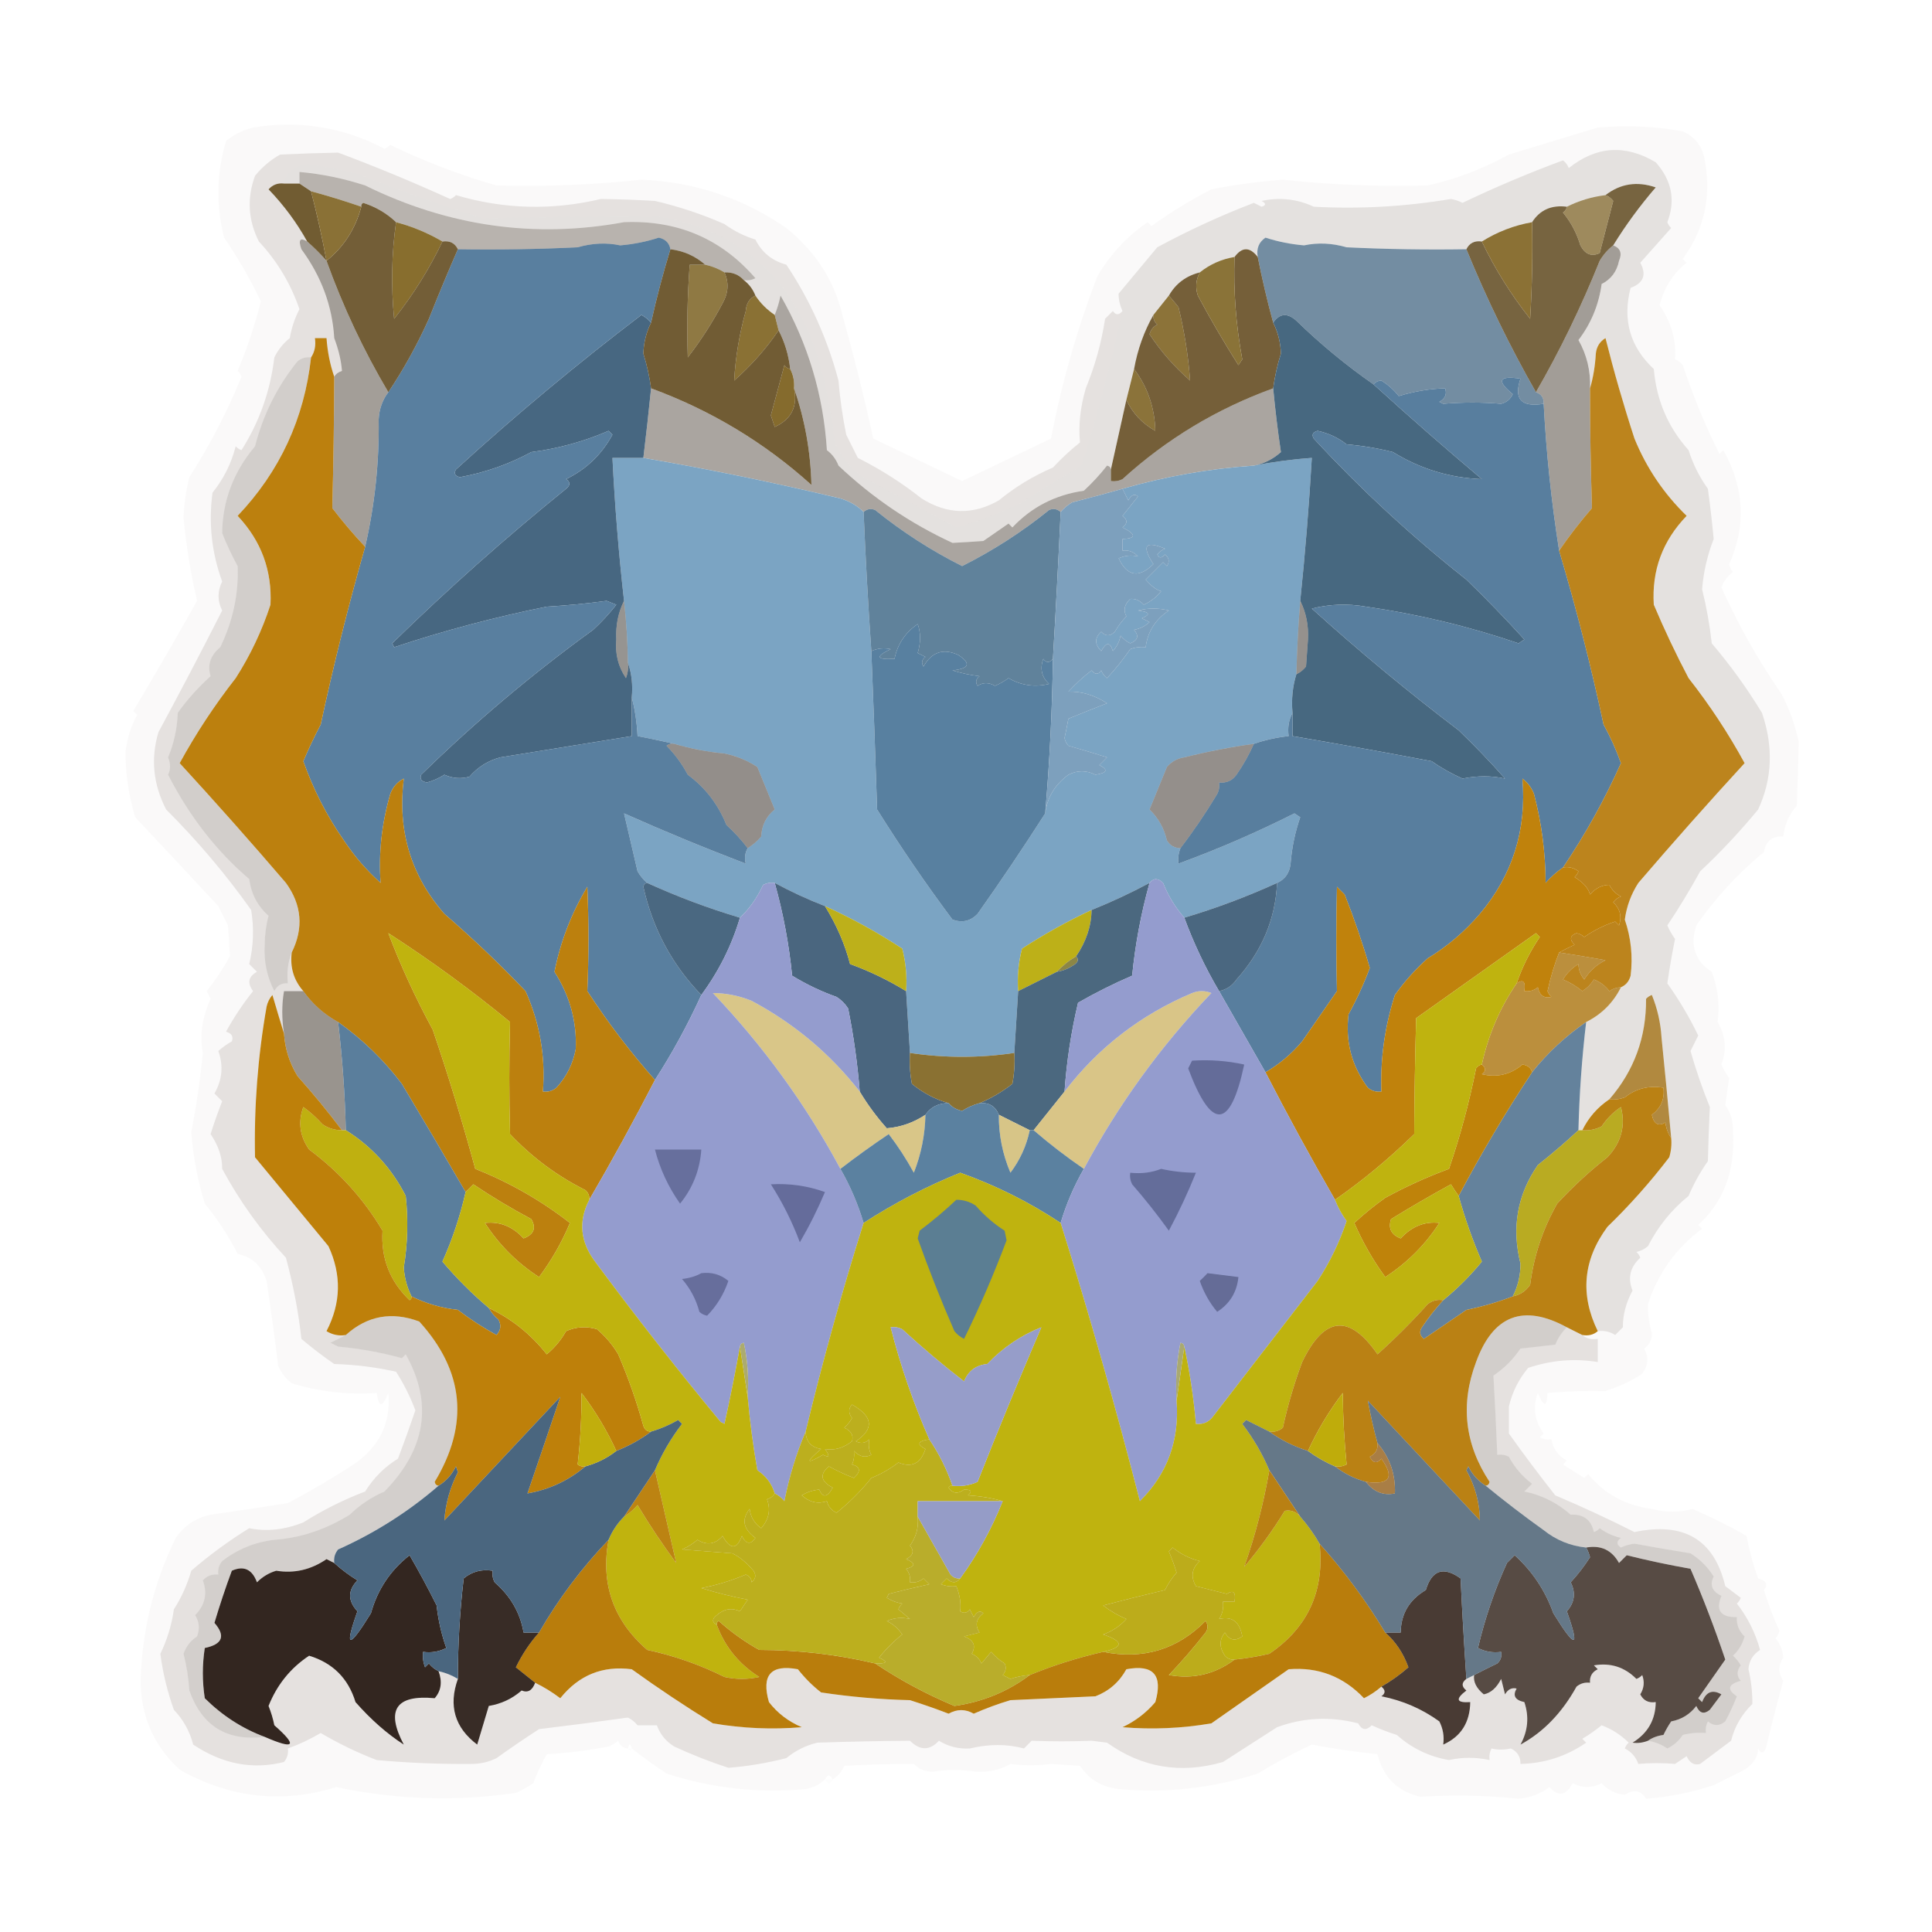 <?xml version="1.0" encoding="UTF-8"?>
<!DOCTYPE svg PUBLIC "-//W3C//DTD SVG 1.1//EN" "http://www.w3.org/Graphics/SVG/1.1/DTD/svg11.dtd">
<svg xmlns="http://www.w3.org/2000/svg" version="1.1" width="500px" height="500px" style="shape-rendering:geometricPrecision; text-rendering:geometricPrecision; image-rendering:optimizeQuality; fill-rule:evenodd; clip-rule:evenodd" xmlns:xlink="http://www.w3.org/1999/xlink">
<g><path style="opacity:0.029" fill="#4e3b27" d="M 215.5,460.5 C 214.833,459.167 214.167,459.167 213.5,460.5C 212.17,461.832 210.503,462.665 208.5,463C 196.217,464.131 184.217,462.798 172.5,459C 168.922,456.588 165.922,454.421 163.5,452.5C 163.167,451.167 162.833,451.167 162.5,452.5C 161.25,452.423 160.417,451.756 160,450.5C 159.25,451.126 158.416,451.626 157.5,452C 151.988,453.039 146.655,453.706 141.5,454C 140.144,456.398 138.977,458.898 138,461.5C 136.581,462.46 135.081,463.293 133.5,464C 117.928,466.264 102.428,465.764 87,462.5C 73.024,466.841 59.524,465.341 46.5,458C 39.158,451.181 35.825,442.681 36.5,432.5C 37.148,420.388 40.148,408.888 45.5,398C 47.686,394.82 50.686,392.82 54.5,392C 61.181,391.06 67.847,390.06 74.5,389C 80.331,385.919 85.998,382.585 91.5,379C 98.203,374.433 101.203,368.266 100.5,360.5C 99.004,364.335 98.004,364.335 97.5,360.5C 89.995,361.012 82.661,360.178 75.5,358C 73.951,356.786 72.784,355.286 72,353.5C 71.094,346.137 70.094,338.804 69,331.5C 67.774,327.639 65.274,325.306 61.5,324.5C 59.202,319.927 56.368,315.594 53,311.5C 51.142,305.473 49.975,299.306 49.5,293C 50.822,286.186 51.822,279.353 52.5,272.5C 51.637,268.026 52.304,263.359 54.5,258.5C 54.167,257.833 53.833,257.167 53.5,256.5C 55.748,253.672 57.748,250.672 59.5,247.5C 59.379,244.998 59.212,242.332 59,239.5C 58.167,237.833 57.333,236.167 56.5,234.5C 49.324,226.792 42.157,219.125 35,211.5C 33.273,205.824 32.44,200.157 32.5,194.5C 32.907,191.071 33.907,187.905 35.5,185C 35.167,184.667 34.833,184.333 34.5,184C 40.14,174.55 45.64,165.05 51,155.5C 49.363,148.509 48.196,141.342 47.5,134C 47.641,130.448 48.141,126.948 49,123.5C 54.294,115.245 58.794,106.578 62.5,97.5C 62.291,96.914 61.957,96.414 61.5,96C 63.958,90.175 65.958,84.175 67.5,78C 64.795,72.28 61.628,66.78 58,61.5C 55.88,53.105 56.046,44.771 58.5,36.5C 60.554,34.806 62.888,33.639 65.5,33C 77.515,31.055 88.848,32.888 99.5,38.5C 100.086,38.291 100.586,37.957 101,37.5C 109.865,41.788 119.031,45.288 128.5,48C 141.023,48.343 153.523,47.843 166,46.5C 179.724,47.075 192.224,51.241 203.5,59C 211.085,65.15 215.918,72.65 218,81.5C 220.986,92.111 223.653,102.777 226,113.5C 233.743,117.207 241.41,120.873 249,124.5C 256.59,120.873 264.257,117.207 272,113.5C 274.755,99.147 278.755,85.147 284,71.5C 287.287,65.879 291.621,61.212 297,57.5C 297.333,57.833 297.667,58.167 298,58.5C 302.949,54.944 308.116,51.777 313.5,49C 319.615,47.798 325.782,46.965 332,46.5C 344.477,47.843 356.977,48.343 369.5,48C 376.843,46.347 383.843,43.681 390.5,40C 398.167,37.667 405.833,35.333 413.5,33C 421.19,32.356 428.523,32.689 435.5,34C 438.381,35.251 440.214,37.417 441,40.5C 443.091,50.301 441.257,59.134 435.5,67C 435.833,67.333 436.167,67.667 436.5,68C 433.026,70.743 430.692,74.41 429.5,79C 432.52,83.368 433.853,88.034 433.5,93C 434.308,93.308 434.975,93.808 435.5,94.5C 438.278,102.754 441.444,110.421 445,117.5C 445.333,117.167 445.667,116.833 446,116.5C 451.461,126.296 451.961,136.13 447.5,146C 447.645,146.772 447.978,147.439 448.5,148C 447.101,149.062 446.101,150.395 445.5,152C 449.817,161.649 454.983,170.816 461,179.5C 463.104,183.482 464.604,187.648 465.5,192C 465.396,197.396 465.229,202.896 465,208.5C 463.007,210.818 461.841,213.484 461.5,216.5C 458.671,216.325 457.004,217.658 456.5,220.5C 449.831,226.005 443.998,232.338 439,239.5C 437.324,244.711 438.657,248.711 443,251.5C 444.612,255.806 445.112,260.139 444.5,264.5C 446.606,267.969 446.94,271.636 445.5,275.5C 446.04,276.748 446.707,277.915 447.5,279C 447.167,281.333 446.833,283.667 446.5,286C 447.958,288.077 448.624,290.41 448.5,293C 449.059,303.079 446.059,311.079 439.5,317C 439.833,317.333 440.167,317.667 440.5,318C 433.738,323.036 429.071,329.536 426.5,337.5C 426.42,339.953 426.753,342.453 427.5,345C 427.561,346.711 426.894,348.044 425.5,349C 426.749,351.21 426.582,353.376 425,355.5C 422.582,357.198 419.416,358.698 415.5,360C 410.652,359.883 405.652,360.049 400.5,360.5C 400.34,364.236 399.507,364.236 398,360.5C 396.603,364.131 397.103,367.631 399.5,371C 399.167,371.333 398.833,371.667 398.5,372C 399.448,372.483 400.448,372.649 401.5,372.5C 401.921,374.91 403.254,376.743 405.5,378C 405.167,378.333 404.833,378.667 404.5,379C 406.333,380.167 408.167,381.333 410,382.5C 410.333,382.167 410.667,381.833 411,381.5C 415.234,386.648 420.734,389.648 427.5,390.5C 431.075,391.469 434.575,391.469 438,390.5C 443.103,392.718 447.769,395.051 452,397.5C 452.708,401.249 453.708,404.916 455,408.5C 457.109,409.035 457.609,410.035 456.5,411.5C 457.611,415.13 458.944,418.63 460.5,422C 460.355,422.772 460.022,423.439 459.5,424C 460.718,425.438 461.385,427.105 461.5,429C 460.167,431 460.167,433 461.5,435C 459.838,441.047 458.338,446.88 457,452.5C 456.333,453.833 455.667,453.833 455,452.5C 454.993,454.619 453.826,456.453 451.5,458C 448.833,459.333 446.167,460.667 443.5,462C 437.745,463.906 431.911,465.073 426,465.5C 424.631,463.304 422.798,462.97 420.5,464.5C 418.11,464.26 416.11,463.26 414.5,461.5C 411.966,462.788 409.466,462.788 407,461.5C 405.276,464.73 403.276,465.064 401,462.5C 398.674,464.254 396.008,465.254 393,465.5C 384.819,464.646 376.319,464.48 367.5,465C 361.615,463.571 357.948,459.904 356.5,454C 350.796,453.399 345.13,452.566 339.5,451.5C 334.711,453.728 330.045,456.228 325.5,459C 313.783,462.798 301.783,464.131 289.5,463C 285.173,462.509 281.84,460.509 279.5,457C 277,456.833 274.5,456.667 272,456.5C 268.384,456.982 264.884,456.982 261.5,456.5C 258.778,458.063 255.778,458.729 252.5,458.5C 248.684,457.955 245.018,457.955 241.5,458.5C 239.519,458.563 237.852,457.896 236.5,456.5C 230.613,456.485 224.613,456.652 218.5,457C 217.837,458.518 216.837,459.685 215.5,460.5 Z"/></g>
<g><path style="opacity:0.432" fill="#312518" d="M 79.5,62.5 C 81.333,64.112 83,65.778 84.5,67.5C 88.804,79.436 94.138,90.77 100.5,101.5C 98.989,103.476 98.156,105.809 98,108.5C 98.161,119.683 96.994,130.683 94.5,141.5C 91.531,138.358 88.698,135.025 86,131.5C 86.293,120.19 86.46,108.856 86.5,97.5C 86.918,96.778 87.584,96.278 88.5,96C 88.297,93.335 87.63,90.501 86.5,87.5C 86.006,79.205 83.173,71.538 78,64.5C 77.147,62.052 77.647,61.386 79.5,62.5 Z"/></g>
<g><path style="opacity:0.434" fill="#312518" d="M 417.5,63.5 C 419.344,64.204 419.844,65.537 419,67.5C 418.441,70.259 416.941,72.259 414.5,73.5C 413.759,78.897 411.759,83.73 408.5,88C 410.675,91.867 411.675,96.033 411.5,100.5C 411.495,110.864 411.662,121.197 412,131.5C 408.92,135.067 406.087,138.733 403.5,142.5C 401.508,129.91 400.174,117.244 399.5,104.5C 399.573,102.973 398.906,101.973 397.5,101.5C 403.738,90.687 409.238,79.354 414,67.5C 414.949,65.907 416.115,64.574 417.5,63.5 Z"/></g>
<g><path style="opacity:0.121" fill="#413120" d="M 413.5,344.5 C 408.867,335.026 409.7,326.026 416,317.5C 421.803,311.876 427.136,305.876 432,299.5C 432.494,297.866 432.66,296.199 432.5,294.5C 431.715,285.836 430.882,277.17 430,268.5C 429.765,264.68 428.932,261.013 427.5,257.5C 426.914,257.709 426.414,258.043 426,258.5C 426.077,268.445 422.91,277.111 416.5,284.5C 413.45,286.549 411.117,289.216 409.5,292.5C 409.167,292.5 408.833,292.5 408.5,292.5C 408.729,283.13 409.395,273.797 410.5,264.5C 414.522,262.478 417.522,259.478 419.5,255.5C 420.79,254.942 421.623,253.942 422,252.5C 422.612,247.561 422.112,242.727 420.5,238C 420.952,234.591 422.119,231.424 424,228.5C 432.981,218.018 442.148,207.685 451.5,197.5C 447.295,189.787 442.461,182.453 437,175.5C 433.743,169.319 430.743,162.985 428,156.5C 427.438,147.616 430.272,139.949 436.5,133.5C 430.599,127.768 426.099,121.102 423,113.5C 420.194,104.916 417.694,96.249 415.5,87.5C 414.029,88.38 413.196,89.714 413,91.5C 412.819,94.695 412.319,97.695 411.5,100.5C 411.675,96.033 410.675,91.867 408.5,88C 411.759,83.73 413.759,78.897 414.5,73.5C 416.941,72.259 418.441,70.259 419,67.5C 419.844,65.537 419.344,64.204 417.5,63.5C 420.731,58.256 424.398,53.256 428.5,48.5C 423.693,46.844 419.359,47.511 415.5,50.5C 411.988,50.924 408.655,51.924 405.5,53.5C 401.519,52.996 398.519,54.329 396.5,57.5C 391.856,58.321 387.523,59.987 383.5,62.5C 381.62,62.229 380.287,62.896 379.5,64.5C 369.161,64.666 358.828,64.5 348.5,64C 344.728,62.909 341.062,62.743 337.5,63.5C 334.08,63.216 330.747,62.549 327.5,61.5C 325.783,62.669 325.116,64.335 325.5,66.5C 323.449,63.853 321.449,63.853 319.5,66.5C 316.127,67.066 313.127,68.399 310.5,70.5C 306.954,71.385 304.288,73.385 302.5,76.5C 301.167,78.167 299.833,79.833 298.5,81.5C 296.065,85.799 294.398,90.466 293.5,95.5C 292.833,98.167 292.167,100.833 291.5,103.5C 290.167,109.5 288.833,115.5 287.5,121.5C 287.44,120.957 287.107,120.624 286.5,120.5C 284.684,122.817 282.684,124.984 280.5,127C 273.148,128.055 266.982,131.221 262,136.5C 261.667,136.167 261.333,135.833 261,135.5C 258.833,137 256.667,138.5 254.5,140C 251.668,140.212 249.002,140.379 246.5,140.5C 235.595,135.46 225.762,128.794 217,120.5C 216.385,118.884 215.385,117.551 214,116.5C 213.095,102.208 209.095,88.875 202,76.5C 201.648,78.248 201.148,79.914 200.5,81.5C 198.5,80.167 196.833,78.5 195.5,76.5C 194.853,74.859 193.853,73.526 192.5,72.5C 193.552,72.65 194.552,72.483 195.5,72C 186.653,61.764 175.32,56.93 161.5,57.5C 138.381,61.757 116.048,58.59 94.5,48C 88.96,46.188 83.293,45.021 77.5,44.5C 77.5,45.5 77.5,46.5 77.5,47.5C 76.167,47.5 74.833,47.5 73.5,47.5C 74.311,44.318 76.477,42.652 80,42.5C 84.2,43.172 88.367,44.005 92.5,45C 103.124,49.219 113.957,53.053 125,56.5C 140.181,56.199 155.348,56.032 170.5,56C 190.808,59.65 204.308,71.15 211,90.5C 213.516,98.247 215.183,106.247 216,114.5C 217.561,117.783 219.727,120.617 222.5,123C 230.865,127.515 239.198,132.015 247.5,136.5C 253.378,134.895 259.044,132.728 264.5,130C 269.589,126.706 274.755,123.539 280,120.5C 284.062,107.001 287.562,93.668 290.5,80.5C 289.803,78.929 289.47,77.429 289.5,76C 292.833,72 296.167,68 299.5,64C 307.563,59.636 315.897,55.802 324.5,52.5C 325.167,52.833 325.833,53.167 326.5,53.5C 327.696,53.154 327.696,52.654 326.5,52C 331.229,51.004 335.729,51.504 340,53.5C 351.823,54.147 363.657,53.48 375.5,51.5C 376.554,51.68 377.554,52.013 378.5,52.5C 386.959,48.454 395.626,44.788 404.5,41.5C 405.192,42.025 405.692,42.692 406,43.5C 413.108,37.807 420.608,37.307 428.5,42C 432.675,46.702 433.675,51.869 431.5,57.5C 431.709,58.086 432.043,58.586 432.5,59C 429.844,61.978 427.177,64.978 424.5,68C 426.182,71.092 425.349,73.259 422,74.5C 419.849,82.772 421.849,89.772 428,95.5C 428.688,103.585 431.688,110.585 437,116.5C 438.139,120.112 439.806,123.446 442,126.5C 442.613,131.051 443.113,135.384 443.5,139.5C 441.865,143.673 440.865,148.006 440.5,152.5C 441.643,157.1 442.476,161.767 443,166.5C 447.834,172.181 452.168,178.181 456,184.5C 459.002,193.285 458.668,201.618 455,209.5C 450.339,215.161 445.339,220.494 440,225.5C 437.365,230.298 434.532,234.965 431.5,239.5C 432.04,240.748 432.707,241.915 433.5,243C 432.726,246.772 432.06,250.605 431.5,254.5C 434.545,258.755 437.212,263.255 439.5,268C 438.833,269.333 438.167,270.667 437.5,272C 438.901,276.91 440.568,281.743 442.5,286.5C 442.273,291.148 442.107,295.814 442,300.5C 440.014,303.313 438.348,306.313 437,309.5C 432.582,313.085 429.082,317.419 426.5,322.5C 425.624,323.251 424.624,323.751 423.5,324C 423.957,324.414 424.291,324.914 424.5,325.5C 421.853,327.934 421.186,330.767 422.5,334C 420.812,337.107 419.978,340.274 420,343.5C 419.333,344.167 418.667,344.833 418,345.5C 416.644,344.62 415.144,344.286 413.5,344.5 Z"/></g>
<g><path style="opacity:0.922" fill="#82682b" d="M 293.5,95.5 C 296.993,100.143 298.827,105.476 299,111.5C 295.595,109.598 293.095,106.931 291.5,103.5C 292.167,100.833 292.833,98.167 293.5,95.5 Z"/></g>
<g><path style="opacity:0.812" fill="#54748e" d="M 379.5,64.5 C 384.717,77.266 390.717,89.599 397.5,101.5C 398.906,101.973 399.573,102.973 399.5,104.5C 393.711,105.463 391.711,103.296 393.5,98C 387.879,97.156 387.213,98.489 391.5,102C 390.91,103.299 389.91,104.132 388.5,104.5C 383.542,104.083 378.542,104.083 373.5,104.5C 373.167,104.333 372.833,104.167 372.5,104C 374.007,103.163 374.507,101.996 374,100.5C 370.064,100.6 366.064,101.267 362,102.5C 360.705,100.878 359.205,99.545 357.5,98.5C 356.584,98.543 355.917,98.876 355.5,99.5C 348.366,94.53 341.699,89.03 335.5,83C 333.17,80.909 331.17,81.075 329.5,83.5C 327.988,77.989 326.655,72.323 325.5,66.5C 325.116,64.335 325.783,62.669 327.5,61.5C 330.747,62.549 334.08,63.216 337.5,63.5C 341.062,62.743 344.728,62.909 348.5,64C 358.828,64.5 369.161,64.666 379.5,64.5 Z"/></g>
<g><path style="opacity:0.933" fill="#84692b" d="M 302.5,76.5 C 303.315,77.429 304.148,78.429 305,79.5C 306.53,85.807 307.53,92.14 308,98.5C 303.91,94.917 300.41,90.917 297.5,86.5C 297.818,85.353 298.484,84.519 299.5,84C 298.748,83.329 298.414,82.496 298.5,81.5C 299.833,79.833 301.167,78.167 302.5,76.5 Z"/></g>
<g><path style="opacity:0.906" fill="#675026" d="M 325.5,66.5 C 326.655,72.323 327.988,77.989 329.5,83.5C 330.743,85.997 331.41,88.664 331.5,91.5C 330.574,94.47 329.908,97.47 329.5,100.5C 314.892,105.798 301.892,113.631 290.5,124C 289.552,124.483 288.552,124.649 287.5,124.5C 287.5,123.5 287.5,122.5 287.5,121.5C 288.833,115.5 290.167,109.5 291.5,103.5C 293.095,106.931 295.595,109.598 299,111.5C 298.827,105.476 296.993,100.143 293.5,95.5C 294.398,90.466 296.065,85.799 298.5,81.5C 298.414,82.496 298.748,83.329 299.5,84C 298.484,84.519 297.818,85.353 297.5,86.5C 300.41,90.917 303.91,94.917 308,98.5C 307.53,92.14 306.53,85.807 305,79.5C 304.148,78.429 303.315,77.429 302.5,76.5C 304.288,73.385 306.954,71.385 310.5,70.5C 309.489,72.402 309.322,74.402 310,76.5C 313.267,82.609 316.767,88.609 320.5,94.5C 320.833,94 321.167,93.5 321.5,93C 319.852,84.076 319.186,75.243 319.5,66.5C 321.449,63.853 323.449,63.853 325.5,66.5 Z"/></g>
<g><path style="opacity:0.872" fill="#654f26" d="M 417.5,63.5 C 416.115,64.574 414.949,65.907 414,67.5C 409.238,79.354 403.738,90.687 397.5,101.5C 390.717,89.599 384.717,77.266 379.5,64.5C 380.287,62.896 381.62,62.229 383.5,62.5C 386.894,69.615 391.061,76.282 396,82.5C 396.5,74.173 396.666,65.84 396.5,57.5C 398.519,54.329 401.519,52.996 405.5,53.5C 405.389,54.117 405.056,54.617 404.5,55C 406.563,57.511 408.063,60.344 409,63.5C 410.243,65.833 411.909,66.5 414,65.5C 415.167,61 416.333,56.5 417.5,52C 416.956,51.283 416.289,50.783 415.5,50.5C 419.359,47.511 423.693,46.844 428.5,48.5C 424.398,53.256 420.731,58.256 417.5,63.5 Z"/></g>
<g><path style="opacity:0.93" fill="#82692a" d="M 319.5,66.5 C 319.186,75.243 319.852,84.076 321.5,93C 321.167,93.5 320.833,94 320.5,94.5C 316.767,88.609 313.267,82.609 310,76.5C 309.322,74.402 309.489,72.402 310.5,70.5C 313.127,68.399 316.127,67.066 319.5,66.5 Z"/></g>
<g><path style="opacity:0.947" fill="#856a2b" d="M 396.5,57.5 C 396.666,65.84 396.5,74.173 396,82.5C 391.061,76.282 386.894,69.615 383.5,62.5C 387.523,59.987 391.856,58.321 396.5,57.5 Z"/></g>
<g><path style="opacity:0.749" fill="#7f662a" d="M 415.5,50.5 C 416.289,50.783 416.956,51.283 417.5,52C 416.333,56.5 415.167,61 414,65.5C 411.909,66.5 410.243,65.833 409,63.5C 408.063,60.344 406.563,57.511 404.5,55C 405.056,54.617 405.389,54.117 405.5,53.5C 408.655,51.924 411.988,50.924 415.5,50.5 Z"/></g>
<g><path style="opacity:0.398" fill="#31261b" d="M 287.5,121.5 C 287.5,122.5 287.5,123.5 287.5,124.5C 288.552,124.649 289.552,124.483 290.5,124C 301.892,113.631 314.892,105.798 329.5,100.5C 330.017,106.019 330.684,111.519 331.5,117C 329.452,118.832 327.119,119.999 324.5,120.5C 312.906,121.298 301.573,123.298 290.5,126.5C 286.201,127.728 281.868,128.894 277.5,130C 276.309,130.698 275.309,131.531 274.5,132.5C 273.577,131.697 272.577,131.53 271.5,132C 264.527,137.637 257.027,142.47 249,146.5C 240.973,142.47 233.473,137.637 226.5,132C 225.423,131.53 224.423,131.697 223.5,132.5C 221.879,130.883 219.879,129.716 217.5,129C 200.511,124.926 183.511,121.426 166.5,118.5C 167.226,112.511 167.893,106.511 168.5,100.5C 184.006,106.196 197.839,114.53 210,125.5C 209.782,116.849 208.282,108.516 205.5,100.5C 205.634,98.709 205.301,97.042 204.5,95.5C 204.101,91.883 203.101,88.55 201.5,85.5C 201.167,84.167 200.833,82.833 200.5,81.5C 201.148,79.914 201.648,78.248 202,76.5C 209.095,88.875 213.095,102.208 214,116.5C 215.385,117.551 216.385,118.884 217,120.5C 225.762,128.794 235.595,135.46 246.5,140.5C 249.002,140.379 251.668,140.212 254.5,140C 256.667,138.5 258.833,137 261,135.5C 261.333,135.833 261.667,136.167 262,136.5C 266.982,131.221 273.148,128.055 280.5,127C 282.684,124.984 284.684,122.817 286.5,120.5C 287.107,120.624 287.44,120.957 287.5,121.5 Z"/></g>
<g><path style="opacity:0.984" fill="#79a2c2" d="M 166.5,118.5 C 183.511,121.426 200.511,124.926 217.5,129C 219.879,129.716 221.879,130.883 223.5,132.5C 224.001,144.511 224.667,156.511 225.5,168.5C 226.057,182.161 226.557,195.828 227,209.5C 233.109,219.274 239.609,228.774 246.5,238C 249.025,238.896 251.192,238.396 253,236.5C 259.055,227.952 264.888,219.285 270.5,210.5C 271.001,206.403 273.001,203.07 276.5,200.5C 278.803,199.319 281.137,199.319 283.5,200.5C 286.55,200.03 286.883,199.197 284.5,198C 285.167,197.333 285.833,196.667 286.5,196C 283.158,194.945 279.825,193.945 276.5,193C 275.978,192.439 275.645,191.772 275.5,191C 275.86,189.348 276.193,187.682 276.5,186C 279.859,184.617 283.193,183.284 286.5,182C 283.242,179.905 279.909,178.905 276.5,179C 278.35,176.982 280.35,175.149 282.5,173.5C 283.425,174.641 284.259,174.641 285,173.5C 285.308,174.308 285.808,174.975 286.5,175.5C 288.69,173.144 290.69,170.644 292.5,168C 293.793,167.51 295.127,167.343 296.5,167.5C 297.007,163.473 299.007,160.307 302.5,158C 299.833,157.333 297.167,157.333 294.5,158C 297.544,158.359 297.878,159.026 295.5,160C 296.167,160.333 296.833,160.667 297.5,161C 296.377,162.044 295.044,162.71 293.5,163C 294.821,164.545 294.488,165.711 292.5,166.5C 291.522,166.023 290.689,165.357 290,164.5C 289.71,166.044 289.044,167.377 288,168.5C 287.309,166.109 286.309,166.109 285,168.5C 283.244,166.726 283.244,165.059 285,163.5C 286.113,164.711 287.28,164.711 288.5,163.5C 289.354,162.052 290.354,160.719 291.5,159.5C 290.653,157.939 290.986,156.439 292.5,155C 293.777,154.873 294.943,155.373 296,156.5C 297.795,155.705 299.295,154.538 300.5,153C 299.264,152.674 297.93,151.674 296.5,150C 298,148.5 299.5,147 301,145.5C 301.333,145.833 301.667,146.167 302,146.5C 302.749,145.365 302.583,144.365 301.5,143.5C 300.604,144.506 299.938,144.506 299.5,143.5C 300.025,142.808 300.692,142.308 301.5,142C 296.378,139.842 295.378,141.175 298.5,146C 294.73,149.678 291.73,149.178 289.5,144.5C 291.108,143.758 292.775,143.591 294.5,144C 293.437,142.812 292.103,142.312 290.5,142.5C 290.5,141.5 290.5,140.5 290.5,139.5C 294.102,139.322 294.102,138.322 290.5,136.5C 291.833,135.5 291.833,134.5 290.5,133.5C 291.833,131.833 293.167,130.167 294.5,128.5C 293.645,127.707 292.811,128.04 292,129.5C 291.487,128.473 290.987,127.473 290.5,126.5C 301.573,123.298 312.906,121.298 324.5,120.5C 329.443,119.535 334.443,118.868 339.5,118.5C 338.779,130.875 337.779,143.208 336.5,155.5C 335.986,161.822 335.653,168.155 335.5,174.5C 334.521,177.625 334.187,180.958 334.5,184.5C 333.539,186.265 333.205,188.265 333.5,190.5C 330.311,190.858 327.311,191.525 324.5,192.5C 318.453,193.343 312.453,194.509 306.5,196C 304.671,196.273 303.171,197.107 302,198.5C 300.497,202.172 298.997,205.838 297.5,209.5C 299.758,211.677 301.258,214.343 302,217.5C 302.816,218.823 303.983,219.489 305.5,219.5C 304.972,220.847 304.805,222.181 305,223.5C 315.253,219.749 325.253,215.416 335,210.5C 335.5,210.833 336,211.167 336.5,211.5C 335.159,215.384 334.325,219.384 334,223.5C 333.743,225.907 332.576,227.573 330.5,228.5C 322.729,232.05 314.729,235.05 306.5,237.5C 304.177,234.865 302.344,231.865 301,228.5C 299.708,227.209 298.542,227.209 297.5,228.5C 292.546,231.147 287.546,233.48 282.5,235.5C 276.259,238.409 270.259,241.742 264.5,245.5C 263.574,249.094 263.241,252.76 263.5,256.5C 263.167,261.833 262.833,267.167 262.5,272.5C 253.5,273.833 244.5,273.833 235.5,272.5C 235.167,267.167 234.833,261.833 234.5,256.5C 234.759,252.76 234.426,249.094 233.5,245.5C 227.1,241.301 220.433,237.634 213.5,234.5C 209.042,232.771 204.709,230.771 200.5,228.5C 199.448,228.351 198.448,228.517 197.5,229C 195.959,232.339 193.959,235.173 191.5,237.5C 183.261,235.044 175.261,232.044 167.5,228.5C 166.531,227.691 165.698,226.691 165,225.5C 163.832,220.487 162.665,215.487 161.5,210.5C 171.871,215.124 182.371,219.458 193,223.5C 192.645,222.041 192.811,220.707 193.5,219.5C 194.794,218.71 195.961,217.71 197,216.5C 197.133,213.586 198.3,211.253 200.5,209.5C 199.003,205.838 197.503,202.172 196,198.5C 193.443,196.811 190.609,195.644 187.5,195C 183.045,194.58 178.712,193.747 174.5,192.5C 171.437,191.799 168.27,191.132 165,190.5C 164.821,186.975 164.321,183.641 163.5,180.5C 163.81,177.287 163.477,174.287 162.5,171.5C 162.431,166.146 162.098,160.813 161.5,155.5C 160.114,143.2 159.114,130.867 158.5,118.5C 161.167,118.5 163.833,118.5 166.5,118.5 Z"/></g>
<g><path style="opacity:0.922" fill="#547894" d="M 274.5,132.5 C 273.903,145.358 273.236,158.025 272.5,170.5C 271.603,171.598 270.77,171.598 270,170.5C 269.082,173.063 269.582,175.23 271.5,177C 267.786,177.896 264.286,177.396 261,175.5C 259.908,176.296 258.741,176.963 257.5,177.5C 255.895,176.57 254.395,176.57 253,177.5C 252.383,176.551 252.549,175.718 253.5,175C 251.074,174.704 248.741,174.204 246.5,173.5C 250.867,173.046 251.367,171.713 248,169.5C 244.123,167.722 241.123,168.722 239,172.5C 238.383,171.551 238.549,170.718 239.5,170C 238.833,169.667 238.167,169.333 237.5,169C 238.311,166.28 238.311,163.78 237.5,161.5C 234.263,163.726 232.263,166.726 231.5,170.5C 226.78,170.775 226.446,169.941 230.5,168C 228.803,167.616 227.137,167.782 225.5,168.5C 224.667,156.511 224.001,144.511 223.5,132.5C 224.423,131.697 225.423,131.53 226.5,132C 233.473,137.637 240.973,142.47 249,146.5C 257.027,142.47 264.527,137.637 271.5,132C 272.577,131.53 273.577,131.697 274.5,132.5 Z"/></g>
<g><path style="opacity:0.983" fill="#44657f" d="M 168.5,83.5 C 167.257,85.997 166.59,88.664 166.5,91.5C 167.426,94.47 168.092,97.47 168.5,100.5C 167.893,106.511 167.226,112.511 166.5,118.5C 163.833,118.5 161.167,118.5 158.5,118.5C 159.114,130.867 160.114,143.2 161.5,155.5C 159.981,158.526 159.315,161.859 159.5,165.5C 159.158,169.198 159.991,172.531 162,175.5C 162.49,174.207 162.657,172.873 162.5,171.5C 163.477,174.287 163.81,177.287 163.5,180.5C 163.5,183.833 163.5,187.167 163.5,190.5C 152.194,192.324 140.861,194.157 129.5,196C 126.322,196.844 123.655,198.511 121.5,201C 119.287,201.626 117.12,201.459 115,200.5C 113.604,201.394 112.104,202.061 110.5,202.5C 109.068,202.267 108.568,201.6 109,200.5C 122.954,186.873 137.788,174.373 153.5,163C 155.684,160.984 157.684,158.817 159.5,156.5C 158.667,156.167 157.833,155.833 157,155.5C 151.857,156.203 146.691,156.703 141.5,157C 128.074,159.705 114.908,163.205 102,167.5C 101.833,167.167 101.667,166.833 101.5,166.5C 115.861,152.474 130.861,139.141 146.5,126.5C 147.641,125.575 147.641,124.741 146.5,124C 151.704,121.469 155.704,117.636 158.5,112.5C 158.167,112.167 157.833,111.833 157.5,111.5C 151.102,114.266 144.436,116.1 137.5,117C 131.706,120.143 125.539,122.31 119,123.5C 117.743,123.15 117.409,122.483 118,121.5C 133.321,107.526 149.321,94.193 166,81.5C 167.011,82.056 167.844,82.722 168.5,83.5 Z"/></g>
<g><path style="opacity:0.485" fill="#2f2a24" d="M 161.5,155.5 C 162.098,160.813 162.431,166.146 162.5,171.5C 162.657,172.873 162.49,174.207 162,175.5C 159.991,172.531 159.158,169.198 159.5,165.5C 159.315,161.859 159.981,158.526 161.5,155.5 Z"/></g>
<g><path style="opacity:0.977" fill="#557e9f" d="M 272.5,170.5 C 272.308,183.859 271.641,197.193 270.5,210.5C 264.888,219.285 259.055,227.952 253,236.5C 251.192,238.396 249.025,238.896 246.5,238C 239.609,228.774 233.109,219.274 227,209.5C 226.557,195.828 226.057,182.161 225.5,168.5C 227.137,167.782 228.803,167.616 230.5,168C 226.446,169.941 226.78,170.775 231.5,170.5C 232.263,166.726 234.263,163.726 237.5,161.5C 238.311,163.78 238.311,166.28 237.5,169C 238.167,169.333 238.833,169.667 239.5,170C 238.549,170.718 238.383,171.551 239,172.5C 241.123,168.722 244.123,167.722 248,169.5C 251.367,171.713 250.867,173.046 246.5,173.5C 248.741,174.204 251.074,174.704 253.5,175C 252.549,175.718 252.383,176.551 253,177.5C 254.395,176.57 255.895,176.57 257.5,177.5C 258.741,176.963 259.908,176.296 261,175.5C 264.286,177.396 267.786,177.896 271.5,177C 269.582,175.23 269.082,173.063 270,170.5C 270.77,171.598 271.603,171.598 272.5,170.5 Z"/></g>
<g><path style="opacity:0.98" fill="#44657e" d="M 355.5,99.5 C 364.666,107.83 373.999,115.997 383.5,124C 375.244,123.693 367.578,121.36 360.5,117C 356.558,116.007 352.558,115.34 348.5,115C 346.29,113.261 343.79,112.094 341,111.5C 339.743,111.85 339.409,112.517 340,113.5C 352.161,126.657 365.328,138.824 379.5,150C 384.654,154.988 389.654,160.155 394.5,165.5C 394,165.833 393.5,166.167 393,166.5C 380.121,162.104 366.954,158.937 353.5,157C 348.798,156.172 344.131,156.338 339.5,157.5C 351.68,168.506 364.346,179.006 377.5,189C 381.682,193.015 385.682,197.182 389.5,201.5C 386.013,200.729 382.346,200.729 378.5,201.5C 375.703,200.267 373.037,198.767 370.5,197C 358.488,194.713 346.488,192.547 334.5,190.5C 334.5,188.5 334.5,186.5 334.5,184.5C 334.187,180.958 334.521,177.625 335.5,174.5C 336.458,174.047 337.292,173.381 338,172.5C 338.167,170.167 338.333,167.833 338.5,165.5C 338.685,161.859 338.019,158.526 336.5,155.5C 337.779,143.208 338.779,130.875 339.5,118.5C 334.443,118.868 329.443,119.535 324.5,120.5C 327.119,119.999 329.452,118.832 331.5,117C 330.684,111.519 330.017,106.019 329.5,100.5C 329.908,97.47 330.574,94.47 331.5,91.5C 331.41,88.664 330.743,85.997 329.5,83.5C 331.17,81.075 333.17,80.909 335.5,83C 341.699,89.03 348.366,94.53 355.5,99.5 Z"/></g>
<g><path style="opacity:0.21" fill="#3c2d1d" d="M 80.5,92.5 C 78.738,108.354 72.405,122.02 61.5,133.5C 67.605,139.984 70.438,147.651 70,156.5C 67.803,163.227 64.803,169.561 61,175.5C 55.577,182.427 50.744,189.76 46.5,197.5C 55.852,207.685 65.019,218.018 74,228.5C 78.116,234.196 78.616,240.196 75.5,246.5C 74.527,248.948 74.194,251.615 74.5,254.5C 72.876,254.36 71.71,255.027 71,256.5C 69.084,252.79 68.251,248.79 68.5,244.5C 68.527,241.911 68.861,239.411 69.5,237C 66.669,234.507 65.002,231.34 64.5,227.5C 55.997,220.252 48.997,211.252 43.5,200.5C 44.166,199.169 44.166,197.669 43.5,196C 45.02,192.388 45.854,188.555 46,184.5C 48.463,181.035 51.296,177.869 54.5,175C 53.611,172.124 54.444,169.624 57,167.5C 60.279,160.735 61.779,153.735 61.5,146.5C 59.996,143.745 58.663,140.911 57.5,138C 57.576,129.644 60.409,122.144 66,115.5C 68.082,107.337 71.748,100.003 77,93.5C 78.011,92.663 79.178,92.33 80.5,92.5 Z"/></g>
<g><path style="opacity:0.49" fill="#2d261d" d="M 336.5,155.5 C 338.019,158.526 338.685,161.859 338.5,165.5C 338.333,167.833 338.167,170.167 338,172.5C 337.292,173.381 336.458,174.047 335.5,174.5C 335.653,168.155 335.986,161.822 336.5,155.5 Z"/></g>
<g><path style="opacity:0.943" fill="#769bb9" d="M 290.5,126.5 C 290.987,127.473 291.487,128.473 292,129.5C 292.811,128.04 293.645,127.707 294.5,128.5C 293.167,130.167 291.833,131.833 290.5,133.5C 291.833,134.5 291.833,135.5 290.5,136.5C 294.102,138.322 294.102,139.322 290.5,139.5C 290.5,140.5 290.5,141.5 290.5,142.5C 292.103,142.312 293.437,142.812 294.5,144C 292.775,143.591 291.108,143.758 289.5,144.5C 291.73,149.178 294.73,149.678 298.5,146C 295.378,141.175 296.378,139.842 301.5,142C 300.692,142.308 300.025,142.808 299.5,143.5C 299.938,144.506 300.604,144.506 301.5,143.5C 302.583,144.365 302.749,145.365 302,146.5C 301.667,146.167 301.333,145.833 301,145.5C 299.5,147 298,148.5 296.5,150C 297.93,151.674 299.264,152.674 300.5,153C 299.295,154.538 297.795,155.705 296,156.5C 294.943,155.373 293.777,154.873 292.5,155C 290.986,156.439 290.653,157.939 291.5,159.5C 290.354,160.719 289.354,162.052 288.5,163.5C 287.28,164.711 286.113,164.711 285,163.5C 283.244,165.059 283.244,166.726 285,168.5C 286.309,166.109 287.309,166.109 288,168.5C 289.044,167.377 289.71,166.044 290,164.5C 290.689,165.357 291.522,166.023 292.5,166.5C 294.488,165.711 294.821,164.545 293.5,163C 295.044,162.71 296.377,162.044 297.5,161C 296.833,160.667 296.167,160.333 295.5,160C 297.878,159.026 297.544,158.359 294.5,158C 297.167,157.333 299.833,157.333 302.5,158C 299.007,160.307 297.007,163.473 296.5,167.5C 295.127,167.343 293.793,167.51 292.5,168C 290.69,170.644 288.69,173.144 286.5,175.5C 285.808,174.975 285.308,174.308 285,173.5C 284.259,174.641 283.425,174.641 282.5,173.5C 280.35,175.149 278.35,176.982 276.5,179C 279.909,178.905 283.242,179.905 286.5,182C 283.193,183.284 279.859,184.617 276.5,186C 276.193,187.682 275.86,189.348 275.5,191C 275.645,191.772 275.978,192.439 276.5,193C 279.825,193.945 283.158,194.945 286.5,196C 285.833,196.667 285.167,197.333 284.5,198C 286.883,199.197 286.55,200.03 283.5,200.5C 281.137,199.319 278.803,199.319 276.5,200.5C 273.001,203.07 271.001,206.403 270.5,210.5C 271.641,197.193 272.308,183.859 272.5,170.5C 273.236,158.025 273.903,145.358 274.5,132.5C 275.309,131.531 276.309,130.698 277.5,130C 281.868,128.894 286.201,127.728 290.5,126.5 Z"/></g>
<g><path style="opacity:0.975" fill="#557c9d" d="M 173.5,64.5 C 171.555,70.873 169.888,77.207 168.5,83.5C 167.844,82.722 167.011,82.056 166,81.5C 149.321,94.193 133.321,107.526 118,121.5C 117.409,122.483 117.743,123.15 119,123.5C 125.539,122.31 131.706,120.143 137.5,117C 144.436,116.1 151.102,114.266 157.5,111.5C 157.833,111.833 158.167,112.167 158.5,112.5C 155.704,117.636 151.704,121.469 146.5,124C 147.641,124.741 147.641,125.575 146.5,126.5C 130.861,139.141 115.861,152.474 101.5,166.5C 101.667,166.833 101.833,167.167 102,167.5C 114.908,163.205 128.074,159.705 141.5,157C 146.691,156.703 151.857,156.203 157,155.5C 157.833,155.833 158.667,156.167 159.5,156.5C 157.684,158.817 155.684,160.984 153.5,163C 137.788,174.373 122.954,186.873 109,200.5C 108.568,201.6 109.068,202.267 110.5,202.5C 112.104,202.061 113.604,201.394 115,200.5C 117.12,201.459 119.287,201.626 121.5,201C 123.655,198.511 126.322,196.844 129.5,196C 140.861,194.157 152.194,192.324 163.5,190.5C 163.5,187.167 163.5,183.833 163.5,180.5C 164.321,183.641 164.821,186.975 165,190.5C 168.27,191.132 171.437,191.799 174.5,192.5C 173.761,192.369 173.094,192.536 172.5,193C 174.7,195.234 176.533,197.734 178,200.5C 182.506,203.804 185.839,208.137 188,213.5C 190.068,215.396 191.901,217.396 193.5,219.5C 192.811,220.707 192.645,222.041 193,223.5C 182.371,219.458 171.871,215.124 161.5,210.5C 162.665,215.487 163.832,220.487 165,225.5C 165.698,226.691 166.531,227.691 167.5,228.5C 166.957,228.56 166.624,228.893 166.5,229.5C 168.906,240.317 173.906,249.65 181.5,257.5C 177.978,265.22 173.978,272.553 169.5,279.5C 163.14,272.297 157.306,264.63 152,256.5C 152.384,247.517 152.384,238.517 152,229.5C 147.893,236.316 145.06,243.65 143.5,251.5C 147.476,257.726 149.309,264.392 149,271.5C 148.279,275.342 146.613,278.676 144,281.5C 142.989,282.337 141.822,282.67 140.5,282.5C 141.2,273.44 139.7,264.773 136,256.5C 129.356,249.524 122.356,242.857 115,236.5C 106.319,226.59 102.819,214.923 104.5,201.5C 102.803,202.364 101.637,203.697 101,205.5C 98.783,213.145 97.949,220.811 98.5,228.5C 94.871,225.247 91.704,221.58 89,217.5C 84.583,211.167 81.083,204.334 78.5,197C 79.864,193.773 81.364,190.606 83,187.5C 86.327,172.023 90.16,156.689 94.5,141.5C 96.994,130.683 98.161,119.683 98,108.5C 98.156,105.809 98.989,103.476 100.5,101.5C 104.494,95.519 107.994,89.185 111,82.5C 113.407,76.442 115.907,70.442 118.5,64.5C 128.839,64.666 139.172,64.5 149.5,64C 153.272,62.909 156.938,62.743 160.5,63.5C 163.92,63.216 167.253,62.549 170.5,61.5C 172.213,61.879 173.213,62.879 173.5,64.5 Z"/></g>
<g><path style="opacity:0.978" fill="#557c9c" d="M 399.5,104.5 C 400.174,117.244 401.508,129.91 403.5,142.5C 407.915,157.337 411.749,172.337 415,187.5C 416.777,190.72 418.277,194.053 419.5,197.5C 415.265,206.974 410.265,215.974 404.5,224.5C 402.871,225.625 401.371,226.959 400,228.5C 399.969,220.689 398.969,213.022 397,205.5C 396.385,203.884 395.385,202.551 394,201.5C 395.131,214.769 391.464,226.436 383,236.5C 379.088,241.083 374.588,244.917 369.5,248C 366.296,250.869 363.463,254.035 361,257.5C 358.382,265.637 357.215,273.97 357.5,282.5C 356.178,282.67 355.011,282.337 354,281.5C 349.807,275.88 348.14,269.547 349,262.5C 351.117,258.656 352.951,254.656 354.5,250.5C 352.651,244.12 350.484,237.787 348,231.5C 347.333,230.833 346.667,230.167 346,229.5C 345.793,238.508 345.793,247.508 346,256.5C 343,260.833 340,265.167 337,269.5C 334.234,272.777 331.067,275.443 327.5,277.5C 323.495,270.464 319.495,263.464 315.5,256.5C 317.371,256.141 318.871,255.141 320,253.5C 326.593,246.159 330.093,237.826 330.5,228.5C 332.576,227.573 333.743,225.907 334,223.5C 334.325,219.384 335.159,215.384 336.5,211.5C 336,211.167 335.5,210.833 335,210.5C 325.253,215.416 315.253,219.749 305,223.5C 304.805,222.181 304.972,220.847 305.5,219.5C 308.894,215.064 312.061,210.397 315,205.5C 315.483,204.552 315.649,203.552 315.5,202.5C 317.39,202.703 318.89,202.037 320,200.5C 321.777,197.941 323.277,195.274 324.5,192.5C 327.311,191.525 330.311,190.858 333.5,190.5C 333.205,188.265 333.539,186.265 334.5,184.5C 334.5,186.5 334.5,188.5 334.5,190.5C 346.488,192.547 358.488,194.713 370.5,197C 373.037,198.767 375.703,200.267 378.5,201.5C 382.346,200.729 386.013,200.729 389.5,201.5C 385.682,197.182 381.682,193.015 377.5,189C 364.346,179.006 351.68,168.506 339.5,157.5C 344.131,156.338 348.798,156.172 353.5,157C 366.954,158.937 380.121,162.104 393,166.5C 393.5,166.167 394,165.833 394.5,165.5C 389.654,160.155 384.654,154.988 379.5,150C 365.328,138.824 352.161,126.657 340,113.5C 339.409,112.517 339.743,111.85 341,111.5C 343.79,112.094 346.29,113.261 348.5,115C 352.558,115.34 356.558,116.007 360.5,117C 367.578,121.36 375.244,123.693 383.5,124C 373.999,115.997 364.666,107.83 355.5,99.5C 355.917,98.876 356.584,98.543 357.5,98.5C 359.205,99.545 360.705,100.878 362,102.5C 366.064,101.267 370.064,100.6 374,100.5C 374.507,101.996 374.007,103.163 372.5,104C 372.833,104.167 373.167,104.333 373.5,104.5C 378.542,104.083 383.542,104.083 388.5,104.5C 389.91,104.132 390.91,103.299 391.5,102C 387.213,98.489 387.879,97.156 393.5,98C 391.711,103.296 393.711,105.463 399.5,104.5 Z"/></g>
<g><path style="opacity:0.494" fill="#2b2219" d="M 174.5,192.5 C 178.712,193.747 183.045,194.58 187.5,195C 190.609,195.644 193.443,196.811 196,198.5C 197.503,202.172 199.003,205.838 200.5,209.5C 198.3,211.253 197.133,213.586 197,216.5C 195.961,217.71 194.794,218.71 193.5,219.5C 191.901,217.396 190.068,215.396 188,213.5C 185.839,208.137 182.506,203.804 178,200.5C 176.533,197.734 174.7,195.234 172.5,193C 173.094,192.536 173.761,192.369 174.5,192.5 Z"/></g>
<g><path style="opacity:0.491" fill="#2b2219" d="M 324.5,192.5 C 323.277,195.274 321.777,197.941 320,200.5C 318.89,202.037 317.39,202.703 315.5,202.5C 315.649,203.552 315.483,204.552 315,205.5C 312.061,210.397 308.894,215.064 305.5,219.5C 303.983,219.489 302.816,218.823 302,217.5C 301.258,214.343 299.758,211.677 297.5,209.5C 298.997,205.838 300.497,202.172 302,198.5C 303.171,197.107 304.671,196.273 306.5,196C 312.453,194.509 318.453,193.343 324.5,192.5 Z"/></g>
<g><path style="opacity:0.902" fill="#b57806" d="M 419.5,255.5 C 418.417,255.539 417.417,255.873 416.5,256.5C 415.449,255.115 414.116,254.115 412.5,253.5C 411.719,254.737 410.719,255.737 409.5,256.5C 407.999,255.248 406.332,254.248 404.5,253.5C 405.5,251.833 406.833,250.5 408.5,249.5C 408.533,250.989 409.033,252.322 410,253.5C 411.348,251.319 413.182,249.652 415.5,248.5C 411.459,247.773 407.459,247.106 403.5,246.5C 404.718,245.839 406.051,245.172 407.5,244.5C 406.121,243.137 406.287,242.137 408,241.5C 408.772,241.645 409.439,241.978 410,242.5C 412.456,240.789 415.123,239.456 418,238.5C 418.333,238.833 418.667,239.167 419,239.5C 419.779,237.193 419.279,235.193 417.5,233.5C 418.025,232.808 418.692,232.308 419.5,232C 418.167,231.333 417.167,230.333 416.5,229C 414.583,229.027 412.916,229.861 411.5,231.5C 411.068,229.85 409.735,228.35 407.5,227C 407.957,226.586 408.291,226.086 408.5,225.5C 407.311,224.571 405.978,224.238 404.5,224.5C 410.265,215.974 415.265,206.974 419.5,197.5C 418.277,194.053 416.777,190.72 415,187.5C 411.749,172.337 407.915,157.337 403.5,142.5C 406.087,138.733 408.92,135.067 412,131.5C 411.662,121.197 411.495,110.864 411.5,100.5C 412.319,97.695 412.819,94.695 413,91.5C 413.196,89.714 414.029,88.38 415.5,87.5C 417.694,96.249 420.194,104.916 423,113.5C 426.099,121.102 430.599,127.768 436.5,133.5C 430.272,139.949 427.438,147.616 428,156.5C 430.743,162.985 433.743,169.319 437,175.5C 442.461,182.453 447.295,189.787 451.5,197.5C 442.148,207.685 432.981,218.018 424,228.5C 422.119,231.424 420.952,234.591 420.5,238C 422.112,242.727 422.612,247.561 422,252.5C 421.623,253.942 420.79,254.942 419.5,255.5 Z"/></g>
<g><path style="opacity:0.959" fill="#b97b05" d="M 86.5,97.5 C 86.46,108.856 86.293,120.19 86,131.5C 88.698,135.025 91.531,138.358 94.5,141.5C 90.16,156.689 86.327,172.023 83,187.5C 81.364,190.606 79.864,193.773 78.5,197C 81.083,204.334 84.583,211.167 89,217.5C 91.704,221.58 94.871,225.247 98.5,228.5C 97.949,220.811 98.783,213.145 101,205.5C 101.637,203.697 102.803,202.364 104.5,201.5C 102.819,214.923 106.319,226.59 115,236.5C 122.356,242.857 129.356,249.524 136,256.5C 139.7,264.773 141.2,273.44 140.5,282.5C 141.822,282.67 142.989,282.337 144,281.5C 146.613,278.676 148.279,275.342 149,271.5C 149.309,264.392 147.476,257.726 143.5,251.5C 145.06,243.65 147.893,236.316 152,229.5C 152.384,238.517 152.384,247.517 152,256.5C 157.306,264.63 163.14,272.297 169.5,279.5C 164.084,290.002 158.417,300.335 152.5,310.5C 152.586,309.504 152.252,308.671 151.5,308C 144.154,304.323 137.654,299.489 132,293.5C 131.742,283.824 131.742,274.157 132,264.5C 121.943,256.222 111.443,248.555 100.5,241.5C 103.63,249.786 107.464,258.119 112,266.5C 116.042,278.373 119.709,290.373 123,302.5C 131.828,305.998 139.994,310.664 147.5,316.5C 145.386,321.541 142.719,326.208 139.5,330.5C 133.833,326.833 129.167,322.167 125.5,316.5C 129.33,316.064 132.663,317.398 135.5,320.5C 138.168,319.485 138.834,317.818 137.5,315.5C 132.334,312.752 127.334,309.752 122.5,306.5C 121.818,307.243 121.151,307.909 120.5,308.5C 115.103,299.192 109.603,289.858 104,280.5C 99.293,274.292 93.793,268.958 87.5,264.5C 83.895,262.528 80.895,259.861 78.5,256.5C 76.022,253.671 75.022,250.338 75.5,246.5C 78.616,240.196 78.116,234.196 74,228.5C 65.019,218.018 55.852,207.685 46.5,197.5C 50.744,189.76 55.577,182.427 61,175.5C 64.803,169.561 67.803,163.227 70,156.5C 70.438,147.651 67.605,139.984 61.5,133.5C 72.405,122.02 78.738,108.354 80.5,92.5C 81.451,91.081 81.784,89.415 81.5,87.5C 82.5,87.5 83.5,87.5 84.5,87.5C 84.753,91.04 85.419,94.373 86.5,97.5 Z"/></g>
<g><path style="opacity:0.98" fill="#47647e" d="M 330.5,228.5 C 330.093,237.826 326.593,246.159 320,253.5C 318.871,255.141 317.371,256.141 315.5,256.5C 311.925,250.441 308.925,244.108 306.5,237.5C 314.729,235.05 322.729,232.05 330.5,228.5 Z"/></g>
<g><path style="opacity:0.98" fill="#47657f" d="M 167.5,228.5 C 175.261,232.044 183.261,235.044 191.5,237.5C 189.354,244.716 186.021,251.383 181.5,257.5C 173.906,249.65 168.906,240.317 166.5,229.5C 166.624,228.893 166.957,228.56 167.5,228.5 Z"/></g>
<g><path style="opacity:0.981" fill="#48647d" d="M 200.5,228.5 C 204.709,230.771 209.042,232.771 213.5,234.5C 216.507,239.374 218.674,244.374 220,249.5C 225.126,251.367 229.96,253.701 234.5,256.5C 234.833,261.833 235.167,267.167 235.5,272.5C 235.336,275.187 235.503,277.854 236,280.5C 238.907,282.868 242.074,284.535 245.5,285.5C 242.911,285.461 240.911,286.461 239.5,288.5C 236.427,290.542 233.094,291.709 229.5,292C 226.861,289.041 224.528,285.874 222.5,282.5C 221.927,275.275 220.927,268.109 219.5,261C 218.728,259.779 217.728,258.779 216.5,258C 212.469,256.568 208.636,254.734 205,252.5C 204.193,244.347 202.693,236.347 200.5,228.5 Z"/></g>
<g><path style="opacity:0.987" fill="#bcaf16" d="M 282.5,235.5 C 282.443,239.657 281.109,243.657 278.5,247.5C 276.611,248.604 274.945,249.937 273.5,251.5C 270.167,253.167 266.833,254.833 263.5,256.5C 263.241,252.76 263.574,249.094 264.5,245.5C 270.259,241.742 276.259,238.409 282.5,235.5 Z"/></g>
<g><path style="opacity:0.976" fill="#bbae15" d="M 213.5,234.5 C 220.433,237.634 227.1,241.301 233.5,245.5C 234.426,249.094 234.759,252.76 234.5,256.5C 229.96,253.701 225.126,251.367 220,249.5C 218.674,244.374 216.507,239.374 213.5,234.5 Z"/></g>
<g><path style="opacity:0.945" fill="#857f3c" d="M 278.5,247.5 C 279.332,248.329 278.999,249.162 277.5,250C 276.255,250.791 274.922,251.291 273.5,251.5C 274.945,249.937 276.611,248.604 278.5,247.5 Z"/></g>
<g><path style="opacity:0.98" fill="#48657d" d="M 297.5,228.5 C 295.307,236.341 293.807,244.341 293,252.5C 288.178,254.577 283.512,256.911 279,259.5C 277.205,267.08 276.039,274.747 275.5,282.5C 272.822,285.873 270.156,289.206 267.5,292.5C 267.167,292.5 266.833,292.5 266.5,292.5C 263.833,291.167 261.167,289.833 258.5,288.5C 257.599,286.273 255.933,285.273 253.5,285.5C 256.484,284.252 259.318,282.585 262,280.5C 262.497,277.854 262.664,275.187 262.5,272.5C 262.833,267.167 263.167,261.833 263.5,256.5C 266.833,254.833 270.167,253.167 273.5,251.5C 274.922,251.291 276.255,250.791 277.5,250C 278.999,249.162 279.332,248.329 278.5,247.5C 281.109,243.657 282.443,239.657 282.5,235.5C 287.546,233.48 292.546,231.147 297.5,228.5 Z"/></g>
<g><path style="opacity:0.784" fill="#aa720a" d="M 403.5,246.5 C 407.459,247.106 411.459,247.773 415.5,248.5C 413.182,249.652 411.348,251.319 410,253.5C 409.033,252.322 408.533,250.989 408.5,249.5C 406.833,250.5 405.5,251.833 404.5,253.5C 406.332,254.248 407.999,255.248 409.5,256.5C 410.719,255.737 411.719,254.737 412.5,253.5C 414.116,254.115 415.449,255.115 416.5,256.5C 417.417,255.873 418.417,255.539 419.5,255.5C 417.522,259.478 414.522,262.478 410.5,264.5C 405.179,268.155 400.513,272.488 396.5,277.5C 396.209,276.351 395.376,275.684 394,275.5C 390.928,278.096 387.428,278.929 383.5,278C 384.598,277.23 384.598,276.397 383.5,275.5C 385.164,267.847 388.164,260.847 392.5,254.5C 394.203,253.34 394.869,254.007 394.5,256.5C 395.822,256.67 396.989,256.337 398,255.5C 398.424,257.615 399.591,258.448 401.5,258C 401.043,257.586 400.709,257.086 400.5,256.5C 401.26,252.98 402.26,249.647 403.5,246.5 Z"/></g>
<g><path style="opacity:0.967" fill="#d8c484" d="M 222.5,282.5 C 224.528,285.874 226.861,289.041 229.5,292C 233.094,291.709 236.427,290.542 239.5,288.5C 239.396,293.686 238.396,298.686 236.5,303.5C 234.571,299.967 232.405,296.633 230,293.5C 225.695,296.394 221.528,299.394 217.5,302.5C 208.624,285.966 197.624,270.799 184.5,257C 187.897,257.013 191.23,257.679 194.5,259C 205.563,264.907 214.896,272.74 222.5,282.5 Z"/></g>
<g><path style="opacity:0.475" fill="#302418" d="M 78.5,256.5 C 80.895,259.861 83.895,262.528 87.5,264.5C 88.605,273.797 89.271,283.13 89.5,292.5C 89.167,292.5 88.833,292.5 88.5,292.5C 84.879,287.707 81.046,283.04 77,278.5C 74.924,275.107 73.758,271.44 73.5,267.5C 72.895,263.685 72.895,260.018 73.5,256.5C 75.167,256.5 76.833,256.5 78.5,256.5 Z"/></g>
<g><path style="opacity:0.965" fill="#876d2c" d="M 235.5,272.5 C 244.5,273.833 253.5,273.833 262.5,272.5C 262.664,275.187 262.497,277.854 262,280.5C 259.318,282.585 256.484,284.252 253.5,285.5C 251.906,285.92 250.406,286.586 249,287.5C 247.541,287.192 246.374,286.525 245.5,285.5C 242.074,284.535 238.907,282.868 236,280.5C 235.503,277.854 235.336,275.187 235.5,272.5 Z"/></g>
<g><path style="opacity:0.975" fill="#d8c484" d="M 280.5,302.5 C 275.986,299.409 271.653,296.075 267.5,292.5C 270.156,289.206 272.822,285.873 275.5,282.5C 284.182,271.141 295.182,262.641 308.5,257C 310.167,256.333 311.833,256.333 313.5,257C 300.398,270.73 289.398,285.897 280.5,302.5 Z"/></g>
<g><path style="opacity:0.783" fill="#9d6a0c" d="M 432.5,294.5 C 431.71,293.391 431.21,292.058 431,290.5C 429.175,291.571 428.008,290.904 427.5,288.5C 429.854,286.754 430.854,284.421 430.5,281.5C 426.698,280.88 423.365,281.714 420.5,284C 419.207,284.49 417.873,284.657 416.5,284.5C 422.91,277.111 426.077,268.445 426,258.5C 426.414,258.043 426.914,257.709 427.5,257.5C 428.932,261.013 429.765,264.68 430,268.5C 430.882,277.17 431.715,285.836 432.5,294.5 Z"/></g>
<g><path style="opacity:0.965" fill="#be7e05" d="M 404.5,224.5 C 405.978,224.238 407.311,224.571 408.5,225.5C 408.291,226.086 407.957,226.586 407.5,227C 409.735,228.35 411.068,229.85 411.5,231.5C 412.916,229.861 414.583,229.027 416.5,229C 417.167,230.333 418.167,231.333 419.5,232C 418.692,232.308 418.025,232.808 417.5,233.5C 419.279,235.193 419.779,237.193 419,239.5C 418.667,239.167 418.333,238.833 418,238.5C 415.123,239.456 412.456,240.789 410,242.5C 409.439,241.978 408.772,241.645 408,241.5C 406.287,242.137 406.121,243.137 407.5,244.5C 406.051,245.172 404.718,245.839 403.5,246.5C 402.26,249.647 401.26,252.98 400.5,256.5C 400.709,257.086 401.043,257.586 401.5,258C 399.591,258.448 398.424,257.615 398,255.5C 396.989,256.337 395.822,256.67 394.5,256.5C 394.869,254.007 394.203,253.34 392.5,254.5C 393.962,250.243 395.962,246.243 398.5,242.5C 398.167,242.167 397.833,241.833 397.5,241.5C 387.167,248.833 376.833,256.167 366.5,263.5C 366.219,273.471 366.052,283.471 366,293.5C 359.516,299.838 352.683,305.505 345.5,310.5C 339.247,299.663 333.247,288.663 327.5,277.5C 331.067,275.443 334.234,272.777 337,269.5C 340,265.167 343,260.833 346,256.5C 345.793,247.508 345.793,238.508 346,229.5C 346.667,230.167 347.333,230.833 348,231.5C 350.484,237.787 352.651,244.12 354.5,250.5C 352.951,254.656 351.117,258.656 349,262.5C 348.14,269.547 349.807,275.88 354,281.5C 355.011,282.337 356.178,282.67 357.5,282.5C 357.215,273.97 358.382,265.637 361,257.5C 363.463,254.035 366.296,250.869 369.5,248C 374.588,244.917 379.088,241.083 383,236.5C 391.464,226.436 395.131,214.769 394,201.5C 395.385,202.551 396.385,203.884 397,205.5C 398.969,213.022 399.969,220.689 400,228.5C 401.371,226.959 402.871,225.625 404.5,224.5 Z"/></g>
<g><path style="opacity:0.976" fill="#567b9a" d="M 87.5,264.5 C 93.793,268.958 99.293,274.292 104,280.5C 109.603,289.858 115.103,299.192 120.5,308.5C 119.108,314.675 117.108,320.675 114.5,326.5C 118.153,330.82 122.153,334.82 126.5,338.5C 127.122,339.627 127.955,340.627 129,341.5C 129.781,342.944 129.614,344.277 128.5,345.5C 124.996,343.582 121.663,341.416 118.5,339C 114.206,338.516 110.206,337.349 106.5,335.5C 105.335,333.165 104.668,330.665 104.5,328C 105.51,321.854 105.676,315.687 105,309.5C 101.358,302.361 96.191,296.695 89.5,292.5C 89.271,283.13 88.605,273.797 87.5,264.5 Z"/></g>
<g><path style="opacity:0.985" fill="#939bce" d="M 200.5,228.5 C 202.693,236.347 204.193,244.347 205,252.5C 208.636,254.734 212.469,256.568 216.5,258C 217.728,258.779 218.728,259.779 219.5,261C 220.927,268.109 221.927,275.275 222.5,282.5C 214.896,272.74 205.563,264.907 194.5,259C 191.23,257.679 187.897,257.013 184.5,257C 197.624,270.799 208.624,285.966 217.5,302.5C 220.033,306.904 222.033,311.571 223.5,316.5C 217.871,334.35 212.871,352.35 208.5,370.5C 206.069,376.201 204.235,382.201 203,388.5C 202.292,387.619 201.458,386.953 200.5,386.5C 199.737,383.985 198.237,381.985 196,380.5C 194.892,374.197 194.058,367.864 193.5,361.5C 193.827,356.786 193.493,352.12 192.5,347.5C 191.893,347.624 191.56,347.957 191.5,348.5C 190.303,355.152 188.97,361.819 187.5,368.5C 187.167,368.333 186.833,368.167 186.5,368C 175.285,354.453 164.452,340.62 154,326.5C 150.142,321.362 149.642,316.028 152.5,310.5C 158.417,300.335 164.084,290.002 169.5,279.5C 173.978,272.553 177.978,265.22 181.5,257.5C 186.021,251.383 189.354,244.716 191.5,237.5C 193.959,235.173 195.959,232.339 197.5,229C 198.448,228.517 199.448,228.351 200.5,228.5 Z"/></g>
<g><path style="opacity:0.962" fill="#bdad08" d="M 88.5,292.5 C 88.833,292.5 89.167,292.5 89.5,292.5C 96.191,296.695 101.358,302.361 105,309.5C 105.676,315.687 105.51,321.854 104.5,328C 104.668,330.665 105.335,333.165 106.5,335.5C 106.565,335.938 106.399,336.272 106,336.5C 100.89,331.608 98.556,325.608 99,318.5C 94.115,310.277 87.781,303.277 80,297.5C 77.581,294.07 77.081,290.404 78.5,286.5C 80.316,287.815 81.983,289.315 83.5,291C 85.025,292.009 86.692,292.509 88.5,292.5 Z"/></g>
<g><path style="opacity:0.983" fill="#d6c485" d="M 258.5,288.5 C 261.167,289.833 263.833,291.167 266.5,292.5C 265.657,296.522 263.99,300.188 261.5,303.5C 259.456,298.704 258.456,293.704 258.5,288.5 Z"/></g>
<g><path style="opacity:0.973" fill="#587e9e" d="M 245.5,285.5 C 246.374,286.525 247.541,287.192 249,287.5C 250.406,286.586 251.906,285.92 253.5,285.5C 255.933,285.273 257.599,286.273 258.5,288.5C 258.456,293.704 259.456,298.704 261.5,303.5C 263.99,300.188 265.657,296.522 266.5,292.5C 266.833,292.5 267.167,292.5 267.5,292.5C 271.653,296.075 275.986,299.409 280.5,302.5C 277.946,306.941 275.946,311.608 274.5,316.5C 266.397,311.115 257.73,306.782 248.5,303.5C 239.752,307.041 231.419,311.374 223.5,316.5C 222.033,311.571 220.033,306.904 217.5,302.5C 221.528,299.394 225.695,296.394 230,293.5C 232.405,296.633 234.571,299.967 236.5,303.5C 238.396,298.686 239.396,293.686 239.5,288.5C 240.911,286.461 242.911,285.461 245.5,285.5 Z"/></g>
<g><path style="opacity:0.913" fill="#567894" d="M 410.5,264.5 C 409.395,273.797 408.729,283.13 408.5,292.5C 405.165,295.601 401.665,298.601 398,301.5C 392.671,309.211 391.171,317.711 393.5,327C 393.519,330.024 392.853,332.858 391.5,335.5C 387.64,336.982 383.64,338.149 379.5,339C 375.833,341.5 372.167,344 368.5,346.5C 367.417,345.635 367.251,344.635 368,343.5C 369.666,341.004 371.5,338.671 373.5,336.5C 377.229,333.438 380.562,330.105 383.5,326.5C 381.096,320.955 379.096,315.288 377.5,309.5C 383.345,298.466 389.678,287.799 396.5,277.5C 400.513,272.488 405.179,268.155 410.5,264.5 Z"/></g>
<g><path style="opacity:0.971" fill="#666e9b" d="M 169.5,297.5 C 173.5,297.5 177.5,297.5 181.5,297.5C 181.138,302.754 179.305,307.421 176,311.5C 172.959,307.195 170.792,302.528 169.5,297.5 Z"/></g>
<g><path style="opacity:0.972" fill="#646b99" d="M 199.5,306.5 C 204.314,306.22 208.98,306.886 213.5,308.5C 211.621,312.965 209.455,317.298 207,321.5C 205.001,316.168 202.501,311.168 199.5,306.5 Z"/></g>
<g><path style="opacity:0.966" fill="#bd7f03" d="M 383.5,275.5 C 384.598,276.397 384.598,277.23 383.5,278C 387.428,278.929 390.928,278.096 394,275.5C 395.376,275.684 396.209,276.351 396.5,277.5C 389.678,287.799 383.345,298.466 377.5,309.5C 376.842,308.602 376.176,307.602 375.5,306.5C 370.251,309.374 365.085,312.374 360,315.5C 359.221,317.906 360.054,319.573 362.5,320.5C 365.365,317.381 368.698,316.047 372.5,316.5C 368.861,322.139 364.194,326.806 358.5,330.5C 355.314,326.127 352.647,321.46 350.5,316.5C 352.997,314.174 355.664,312.007 358.5,310C 363.816,307.092 369.316,304.592 375,302.5C 377.903,294.015 380.236,285.348 382,276.5C 382.383,275.944 382.883,275.611 383.5,275.5 Z"/></g>
<g><path style="opacity:0.985" fill="#939bce" d="M 306.5,237.5 C 308.925,244.108 311.925,250.441 315.5,256.5C 319.495,263.464 323.495,270.464 327.5,277.5C 333.247,288.663 339.247,299.663 345.5,310.5C 346.242,312.426 347.242,314.259 348.5,316C 346.678,321.477 344.178,326.644 341,331.5C 332,343.167 323,354.833 314,366.5C 312.89,368.037 311.39,368.703 309.5,368.5C 308.91,361.744 307.91,355.077 306.5,348.5C 306.44,347.957 306.107,347.624 305.5,347.5C 304.506,352.456 304.173,357.456 304.5,362.5C 305.281,372.771 302.114,381.438 295,388.5C 288.767,364.221 281.934,340.221 274.5,316.5C 275.946,311.608 277.946,306.941 280.5,302.5C 289.398,285.897 300.398,270.73 313.5,257C 311.833,256.333 310.167,256.333 308.5,257C 295.182,262.641 284.182,271.141 275.5,282.5C 276.039,274.747 277.205,267.08 279,259.5C 283.512,256.911 288.178,254.577 293,252.5C 293.807,244.341 295.307,236.341 297.5,228.5C 298.542,227.209 299.708,227.209 301,228.5C 302.344,231.865 304.177,234.865 306.5,237.5 Z"/></g>
<g><path style="opacity:0.987" fill="#636c9a" d="M 300.5,302.5 C 303.455,303.159 306.455,303.492 309.5,303.5C 307.457,308.588 305.124,313.588 302.5,318.5C 299.524,314.356 296.357,310.356 293,306.5C 292.517,305.552 292.351,304.552 292.5,303.5C 295.385,303.806 298.052,303.473 300.5,302.5 Z"/></g>
<g><path style="opacity:0.979" fill="#636b98" d="M 308.5,274.5 C 313.099,274.2 317.599,274.533 322,275.5C 318.407,292.373 313.574,292.707 307.5,276.5C 307.863,275.817 308.196,275.15 308.5,274.5 Z"/></g>
<g><path style="opacity:0.894" fill="#b2a20a" d="M 391.5,335.5 C 392.853,332.858 393.519,330.024 393.5,327C 391.171,317.711 392.671,309.211 398,301.5C 401.665,298.601 405.165,295.601 408.5,292.5C 408.833,292.5 409.167,292.5 409.5,292.5C 411.262,292.643 412.929,292.309 414.5,291.5C 415.833,289.5 417.5,287.833 419.5,286.5C 420.741,291.387 419.574,295.721 416,299.5C 411.366,303.132 407.033,307.132 403,311.5C 399.299,318.005 396.966,325.005 396,332.5C 394.871,334.141 393.371,335.141 391.5,335.5 Z"/></g>
<g><path style="opacity:0.987" fill="#666e9c" d="M 181.5,329.5 C 184.157,329.162 186.49,329.829 188.5,331.5C 187.324,334.949 185.491,337.949 183,340.5C 182.228,340.355 181.561,340.022 181,339.5C 180.152,336.302 178.652,333.469 176.5,331C 178.382,330.802 180.048,330.302 181.5,329.5 Z"/></g>
<g><path style="opacity:0.965" fill="#bc7c03" d="M 73.5,267.5 C 73.758,271.44 74.924,275.107 77,278.5C 81.046,283.04 84.879,287.707 88.5,292.5C 86.692,292.509 85.025,292.009 83.5,291C 81.983,289.315 80.316,287.815 78.5,286.5C 77.081,290.404 77.581,294.07 80,297.5C 87.781,303.277 94.115,310.277 99,318.5C 98.556,325.608 100.89,331.608 106,336.5C 106.399,336.272 106.565,335.938 106.5,335.5C 110.206,337.349 114.206,338.516 118.5,339C 121.663,341.416 124.996,343.582 128.5,345.5C 129.614,344.277 129.781,342.944 129,341.5C 127.955,340.627 127.122,339.627 126.5,338.5C 132.39,341.292 137.39,345.292 141.5,350.5C 143.513,348.826 145.18,346.826 146.5,344.5C 149.106,343.348 151.773,343.182 154.5,344C 156.709,345.873 158.542,348.04 160,350.5C 162.585,356.507 164.752,362.673 166.5,369C 166.836,370.03 167.503,370.53 168.5,370.5C 165.76,372.56 162.76,374.226 159.5,375.5C 157.055,370.166 154.055,365.166 150.5,360.5C 150.529,366.684 150.196,372.851 149.5,379C 150.094,379.464 150.761,379.631 151.5,379.5C 147.143,383.176 142.143,385.51 136.5,386.5C 139.386,378.089 142.219,369.756 145,361.5C 135,372.167 125,382.833 115,393.5C 115.303,389.124 116.47,384.957 118.5,381C 118.333,380.5 118.167,380 118,379.5C 116.941,381.659 115.441,383.326 113.5,384.5C 112.957,384.44 112.624,384.107 112.5,383.5C 121.467,368.641 120.134,354.807 108.5,342C 101.36,339.346 95.026,340.512 89.5,345.5C 87.712,345.785 86.045,345.452 84.5,344.5C 88.266,337.245 88.433,329.912 85,322.5C 78.667,314.833 72.333,307.167 66,299.5C 65.729,286.417 66.729,273.417 69,260.5C 69.249,259.376 69.749,258.376 70.5,257.5C 71.513,260.953 72.513,264.287 73.5,267.5 Z"/></g>
<g><path style="opacity:0.959" fill="#bdb006" d="M 392.5,254.5 C 388.164,260.847 385.164,267.847 383.5,275.5C 382.883,275.611 382.383,275.944 382,276.5C 380.236,285.348 377.903,294.015 375,302.5C 369.316,304.592 363.816,307.092 358.5,310C 355.664,312.007 352.997,314.174 350.5,316.5C 352.647,321.46 355.314,326.127 358.5,330.5C 364.194,326.806 368.861,322.139 372.5,316.5C 368.698,316.047 365.365,317.381 362.5,320.5C 360.054,319.573 359.221,317.906 360,315.5C 365.085,312.374 370.251,309.374 375.5,306.5C 376.176,307.602 376.842,308.602 377.5,309.5C 379.096,315.288 381.096,320.955 383.5,326.5C 380.562,330.105 377.229,333.438 373.5,336.5C 372.022,336.238 370.689,336.571 369.5,337.5C 365.403,342.053 361.07,346.386 356.5,350.5C 349.201,339.955 342.701,340.622 337,352.5C 334.927,358.053 333.26,363.72 332,369.5C 330.989,370.337 329.822,370.67 328.5,370.5C 326.527,369.513 324.527,368.513 322.5,367.5C 322.167,367.833 321.833,368.167 321.5,368.5C 324.38,372.271 326.713,376.271 328.5,380.5C 327.01,389.115 324.843,397.448 322,405.5C 325.867,400.932 329.367,396.099 332.5,391C 334.066,390.7 335.399,391.2 336.5,392.5C 338.424,394.695 340.091,397.028 341.5,399.5C 342.833,411.697 338.5,421.197 328.5,428C 325.522,428.696 322.522,429.196 319.5,429.5C 318.504,429.586 317.671,429.252 317,428.5C 315.52,426.337 315.52,424.337 317,422.5C 318.153,424.497 319.653,424.83 321.5,423.5C 320.836,419.703 318.836,418.203 315.5,419C 316.38,417.644 316.714,416.144 316.5,414.5C 317.5,414.5 318.5,414.5 319.5,414.5C 319.881,412.058 319.214,411.391 317.5,412.5C 314.833,411.833 312.167,411.167 309.5,410.5C 308.09,408.051 308.424,405.884 310.5,404C 307.893,403.363 305.56,402.196 303.5,400.5C 303.167,400.833 302.833,401.167 302.5,401.5C 303.265,403.295 303.932,405.128 304.5,407C 303.297,408.368 302.297,409.868 301.5,411.5C 296.107,412.772 290.774,414.105 285.5,415.5C 287.336,416.919 289.336,418.086 291.5,419C 289.842,420.83 287.842,422.164 285.5,423C 290.817,424.801 290.817,426.301 285.5,427.5C 278.935,429.005 272.601,431.005 266.5,433.5C 264.801,433.62 263.135,433.954 261.5,434.5C 260.833,434.167 260.167,433.833 259.5,433.5C 260.326,432.549 260.492,431.549 260,430.5C 258.686,429.687 257.519,428.687 256.5,427.5C 255.667,428.5 254.833,429.5 254,430.5C 253.5,429.333 252.667,428.5 251.5,428C 252.647,425.915 251.98,424.415 249.5,423.5C 250.833,423.167 252.167,422.833 253.5,422.5C 252.266,420.602 252.599,418.935 254.5,417.5C 253.645,416.707 252.811,417.04 252,418.5C 251.667,417.833 251.333,417.167 251,416.5C 250.282,417.451 249.449,417.617 248.5,417C 248.742,414.928 248.409,412.761 247.5,410.5C 246.127,410.657 244.793,410.49 243.5,410C 244,409.5 244.5,409 245,408.5C 246.292,409.791 247.458,409.791 248.5,408.5C 252.973,402.339 256.64,395.672 259.5,388.5C 256.695,387.681 253.695,387.181 250.5,387C 251.706,385.982 251.373,385.482 249.5,385.5C 247.879,386.705 246.546,386.539 245.5,385C 245.728,384.601 246.062,384.435 246.5,384.5C 248.792,384.756 250.959,384.423 253,383.5C 258.323,370.038 263.823,356.705 269.5,343.5C 264.214,345.596 259.547,348.763 255.5,353C 252.568,353.295 250.568,354.795 249.5,357.5C 243.981,353.238 238.648,348.738 233.5,344C 232.552,343.517 231.552,343.351 230.5,343.5C 233.037,353.443 236.37,363.11 240.5,372.5C 237.476,372.947 237.143,373.78 239.5,375C 238.29,378.755 235.956,379.921 232.5,378.5C 230.356,380.151 228.022,381.485 225.5,382.5C 222.833,385.833 219.833,388.833 216.5,391.5C 215.201,390.91 214.368,389.91 214,388.5C 211.681,389.296 209.514,388.796 207.5,387C 208.808,386.176 210.308,385.676 212,385.5C 212.957,387.709 214.124,387.543 215.5,385C 212.398,383.386 212.064,381.553 214.5,379.5C 216.735,380.705 218.901,381.705 221,382.5C 222.852,380.77 222.686,379.604 220.5,379C 220.982,377.992 221.148,376.825 221,375.5C 222.439,377.014 223.939,377.347 225.5,376.5C 224.855,375.268 224.689,373.935 225,372.5C 223.951,373.517 222.784,373.684 221.5,373C 226.29,369.768 225.957,366.601 220.5,363.5C 219.548,364.533 219.548,365.7 220.5,367C 219.978,367.95 219.311,368.784 218.5,369.5C 220.276,370.315 220.943,371.482 220.5,373C 218.265,374.755 215.932,375.422 213.5,375C 214.833,376.84 214.666,377.34 213,376.5C 208.556,379.008 208.389,378.508 212.5,375C 209.928,374.568 208.594,373.068 208.5,370.5C 212.871,352.35 217.871,334.35 223.5,316.5C 231.419,311.374 239.752,307.041 248.5,303.5C 257.73,306.782 266.397,311.115 274.5,316.5C 281.934,340.221 288.767,364.221 295,388.5C 302.114,381.438 305.281,372.771 304.5,362.5C 305.167,357.833 305.833,353.167 306.5,348.5C 307.91,355.077 308.91,361.744 309.5,368.5C 311.39,368.703 312.89,368.037 314,366.5C 323,354.833 332,343.167 341,331.5C 344.178,326.644 346.678,321.477 348.5,316C 347.242,314.259 346.242,312.426 345.5,310.5C 352.683,305.505 359.516,299.838 366,293.5C 366.052,283.471 366.219,273.471 366.5,263.5C 376.833,256.167 387.167,248.833 397.5,241.5C 397.833,241.833 398.167,242.167 398.5,242.5C 395.962,246.243 393.962,250.243 392.5,254.5 Z"/></g>
<g><path style="opacity:0.95" fill="#567c9a" d="M 247.5,310.5 C 249.308,310.491 250.975,310.991 252.5,312C 254.705,314.54 257.205,316.707 260,318.5C 260.167,319.333 260.333,320.167 260.5,321C 257.248,329.671 253.582,338.171 249.5,346.5C 248.522,346.023 247.689,345.357 247,344.5C 243.553,336.607 240.387,328.607 237.5,320.5C 237.667,319.833 237.833,319.167 238,318.5C 241.358,315.969 244.524,313.302 247.5,310.5 Z"/></g>
<g><path style="opacity:0.946" fill="#626a94" d="M 312.5,329.5 C 315.167,329.833 317.833,330.167 320.5,330.5C 320.115,334.385 318.282,337.385 315,339.5C 313.043,337.168 311.543,334.501 310.5,331.5C 311.243,330.818 311.909,330.151 312.5,329.5 Z"/></g>
<g><path style="opacity:0.008" fill="#513e28" d="M 91.5,367.5 C 92.833,368.167 92.833,368.167 91.5,367.5 Z"/></g>
<g><path style="opacity:0.008" fill="#513e28" d="M 405.5,367.5 C 406.833,368.167 406.833,368.167 405.5,367.5 Z"/></g>
<g><path style="opacity:0.941" fill="#b67906" d="M 432.5,294.5 C 432.66,296.199 432.494,297.866 432,299.5C 427.136,305.876 421.803,311.876 416,317.5C 409.7,326.026 408.867,335.026 413.5,344.5C 412.432,345.434 411.099,345.768 409.5,345.5C 408.167,344.833 406.833,344.167 405.5,343.5C 394.246,337.372 386.412,340.372 382,352.5C 377.892,363.422 379.059,373.756 385.5,383.5C 385.376,384.107 385.043,384.44 384.5,384.5C 382.549,383.284 381.049,381.618 380,379.5C 379.833,379.833 379.667,380.167 379.5,380.5C 381.775,384.603 382.941,388.936 383,393.5C 373.333,383.167 363.667,372.833 354,362.5C 354.654,366.124 355.488,369.791 356.5,373.5C 356.64,375.124 355.973,376.29 354.5,377C 355.325,378.688 356.325,378.855 357.5,377.5C 360.988,382.386 359.655,384.386 353.5,383.5C 350.558,382.696 347.891,381.362 345.5,379.5C 346.552,379.649 347.552,379.483 348.5,379C 347.89,372.86 347.556,366.694 347.5,360.5C 343.945,365.166 340.945,370.166 338.5,375.5C 334.849,374.341 331.515,372.674 328.5,370.5C 329.822,370.67 330.989,370.337 332,369.5C 333.26,363.72 334.927,358.053 337,352.5C 342.701,340.622 349.201,339.955 356.5,350.5C 361.07,346.386 365.403,342.053 369.5,337.5C 370.689,336.571 372.022,336.238 373.5,336.5C 371.5,338.671 369.666,341.004 368,343.5C 367.251,344.635 367.417,345.635 368.5,346.5C 372.167,344 375.833,341.5 379.5,339C 383.64,338.149 387.64,336.982 391.5,335.5C 393.371,335.141 394.871,334.141 396,332.5C 396.966,325.005 399.299,318.005 403,311.5C 407.033,307.132 411.366,303.132 416,299.5C 419.574,295.721 420.741,291.387 419.5,286.5C 417.5,287.833 415.833,289.5 414.5,291.5C 412.929,292.309 411.262,292.643 409.5,292.5C 411.117,289.216 413.45,286.549 416.5,284.5C 417.873,284.657 419.207,284.49 420.5,284C 423.365,281.714 426.698,280.88 430.5,281.5C 430.854,284.421 429.854,286.754 427.5,288.5C 428.008,290.904 429.175,291.571 431,290.5C 431.21,292.058 431.71,293.391 432.5,294.5 Z"/></g>
<g><path style="opacity:0.958" fill="#beb005" d="M 152.5,310.5 C 149.642,316.028 150.142,321.362 154,326.5C 164.452,340.62 175.285,354.453 186.5,368C 186.833,368.167 187.167,368.333 187.5,368.5C 188.97,361.819 190.303,355.152 191.5,348.5C 192.167,352.833 192.833,357.167 193.5,361.5C 194.058,367.864 194.892,374.197 196,380.5C 198.237,381.985 199.737,383.985 200.5,386.5C 200.082,387.222 199.416,387.722 198.5,388C 199.501,390.698 199.001,393.198 197,395.5C 195.26,394.284 194.26,392.618 194,390.5C 191.847,393.24 192.347,395.74 195.5,398C 194.251,399.824 193.085,399.657 192,397.5C 190.684,401.082 189.017,401.082 187,397.5C 185.135,399.673 182.969,400.007 180.5,398.5C 179.3,399.531 177.966,400.365 176.5,401C 180.833,401.333 185.167,401.667 189.5,402C 191.293,402.832 193.126,404.332 195,406.5C 195.749,407.635 195.583,408.635 194.5,409.5C 194.511,408.559 194.011,407.892 193,407.5C 189.292,409.069 185.459,410.236 181.5,411C 185.45,412.206 189.45,413.206 193.5,414C 192.833,415 192.167,416 191.5,417C 189.402,416.016 187.402,416.349 185.5,418C 184.226,418.977 184.226,419.811 185.5,420.5C 187.615,426.21 191.281,430.71 196.5,434C 193.5,434.667 190.5,434.667 187.5,434C 181.117,430.827 174.45,428.493 167.5,427C 158.722,419.379 155.389,409.879 157.5,398.5C 158.441,396.228 159.774,394.228 161.5,392.5C 162.794,391.71 163.961,390.71 165,389.5C 168.073,394.638 171.407,399.638 175,404.5C 173.188,396.577 171.354,388.577 169.5,380.5C 171.297,376.248 173.63,372.248 176.5,368.5C 176.167,368.167 175.833,367.833 175.5,367.5C 173.261,368.788 170.928,369.788 168.5,370.5C 167.503,370.53 166.836,370.03 166.5,369C 164.752,362.673 162.585,356.507 160,350.5C 158.542,348.04 156.709,345.873 154.5,344C 151.773,343.182 149.106,343.348 146.5,344.5C 145.18,346.826 143.513,348.826 141.5,350.5C 137.39,345.292 132.39,341.292 126.5,338.5C 122.153,334.82 118.153,330.82 114.5,326.5C 117.108,320.675 119.108,314.675 120.5,308.5C 121.151,307.909 121.818,307.243 122.5,306.5C 127.334,309.752 132.334,312.752 137.5,315.5C 138.834,317.818 138.168,319.485 135.5,320.5C 132.663,317.398 129.33,316.064 125.5,316.5C 129.167,322.167 133.833,326.833 139.5,330.5C 142.719,326.208 145.386,321.541 147.5,316.5C 139.994,310.664 131.828,305.998 123,302.5C 119.709,290.373 116.042,278.373 112,266.5C 107.464,258.119 103.63,249.786 100.5,241.5C 111.443,248.555 121.943,256.222 132,264.5C 131.742,274.157 131.742,283.824 132,293.5C 137.654,299.489 144.154,304.323 151.5,308C 152.252,308.671 152.586,309.504 152.5,310.5 Z"/></g>
<g><path style="opacity:0.209" fill="#3c2d1e" d="M 405.5,343.5 C 404.222,344.749 403.222,346.249 402.5,348C 399.5,348.333 396.5,348.667 393.5,349C 391.605,351.806 389.272,354.14 386.5,356C 386.864,362.383 387.198,369.216 387.5,376.5C 388.552,376.351 389.552,376.517 390.5,377C 391.952,379.745 393.952,382.078 396.5,384C 395.833,384.667 395.167,385.333 394.5,386C 399.001,386.917 403.001,388.917 406.5,392C 409.797,391.816 411.797,393.316 412.5,396.5C 413.086,396.291 413.586,395.957 414,395.5C 415.648,396.717 417.481,397.55 419.5,398C 418.289,398.893 418.289,399.726 419.5,400.5C 420.607,399.978 421.774,399.645 423,399.5C 428.064,400.426 432.897,401.259 437.5,402C 439.973,403.561 441.973,405.561 443.5,408C 442.416,410.19 443.083,411.856 445.5,413C 443.975,416.764 445.308,418.597 449.5,418.5C 449.383,420.484 450.05,422.15 451.5,423.5C 450.976,425.453 449.976,427.12 448.5,428.5C 449.311,429.216 449.978,430.05 450.5,431C 449.427,432.416 449.427,433.75 450.5,435C 447.196,435.902 446.862,437.236 449.5,439C 448.632,441.235 447.632,443.402 446.5,445.5C 444.958,446.747 443.458,446.747 442,445.5C 441.517,446.448 441.351,447.448 441.5,448.5C 439.473,448.338 437.473,448.505 435.5,449C 434.48,450.556 433.147,451.722 431.5,452.5C 429.944,451.453 428.277,450.786 426.5,450.5C 427.609,449.71 428.942,449.21 430.5,449C 431.071,447.795 431.738,446.628 432.5,445.5C 435.188,444.995 437.355,443.662 439,441.5C 439.826,443.405 440.993,443.739 442.5,442.5C 443.5,441.167 444.5,439.833 445.5,438.5C 443.182,437.166 441.515,437.832 440.5,440.5C 440.167,440.167 439.833,439.833 439.5,439.5C 441.833,436.167 444.167,432.833 446.5,429.5C 443.808,421.493 440.808,413.659 437.5,406C 431.925,405.015 426.425,403.849 421,402.5C 420.333,403.167 419.667,403.833 419,404.5C 417.15,401.159 414.317,399.826 410.5,400.5C 406.393,400.075 402.726,398.575 399.5,396C 394.285,392.264 389.285,388.431 384.5,384.5C 385.043,384.44 385.376,384.107 385.5,383.5C 379.059,373.756 377.892,363.422 382,352.5C 386.412,340.372 394.246,337.372 405.5,343.5 Z"/></g>
<g><path style="opacity:0.207" fill="#3a2c1d" d="M 113.5,384.5 C 105.677,391.249 97.011,396.749 87.5,401C 86.663,402.011 86.33,403.178 86.5,404.5C 85.85,404.196 85.183,403.863 84.5,403.5C 80.482,406.256 76.149,407.256 71.5,406.5C 69.595,407.065 67.928,408.065 66.5,409.5C 65.263,406.127 63.097,405.127 60,406.5C 58.34,410.977 56.84,415.477 55.5,420C 58.438,423.376 57.604,425.543 53,426.5C 52.333,430.833 52.333,435.167 53,439.5C 57.544,444.009 62.711,447.342 68.5,449.5C 58.736,450.705 52.236,446.705 49,437.5C 48.788,434.242 48.288,431.076 47.5,428C 48.158,426.095 49.325,424.595 51,423.5C 51.743,421.559 51.576,419.726 50.5,418C 53.068,415.398 53.734,412.398 52.5,409C 53.563,407.812 54.897,407.312 56.5,407.5C 56.33,406.178 56.663,405.011 57.5,404C 61.515,400.907 66.015,399.074 71,398.5C 77.801,398.011 84.301,395.845 90.5,392C 93.13,389.455 96.13,387.455 99.5,386C 110.256,374.996 112.089,363.163 105,350.5C 104.667,350.833 104.333,351.167 104,351.5C 98.63,350.01 93.13,349.01 87.5,348.5C 86.833,348.167 86.167,347.833 85.5,347.5C 86.949,346.828 88.282,346.161 89.5,345.5C 95.026,340.512 101.36,339.346 108.5,342C 120.134,354.807 121.467,368.641 112.5,383.5C 112.624,384.107 112.957,384.44 113.5,384.5 Z"/></g>
<g><path style="opacity:0.119" fill="#433221" d="M 290.5,80.5 C 287.562,93.668 284.062,107.001 280,120.5C 274.755,123.539 269.589,126.706 264.5,130C 259.044,132.728 253.378,134.895 247.5,136.5C 239.198,132.015 230.865,127.515 222.5,123C 219.727,120.617 217.561,117.783 216,114.5C 215.183,106.247 213.516,98.247 211,90.5C 204.308,71.15 190.808,59.65 170.5,56C 155.348,56.032 140.181,56.199 125,56.5C 113.957,53.053 103.124,49.219 92.5,45C 88.367,44.005 84.2,43.172 80,42.5C 76.477,42.652 74.311,44.318 73.5,47.5C 71.897,47.312 70.563,47.812 69.5,49C 73.461,53.114 76.794,57.614 79.5,62.5C 77.647,61.386 77.147,62.052 78,64.5C 83.173,71.538 86.006,79.205 86.5,87.5C 87.63,90.501 88.297,93.335 88.5,96C 87.584,96.278 86.918,96.778 86.5,97.5C 85.419,94.373 84.753,91.04 84.5,87.5C 83.5,87.5 82.5,87.5 81.5,87.5C 81.784,89.415 81.451,91.081 80.5,92.5C 79.178,92.33 78.011,92.663 77,93.5C 71.748,100.003 68.082,107.337 66,115.5C 60.409,122.144 57.576,129.644 57.5,138C 58.663,140.911 59.996,143.745 61.5,146.5C 61.779,153.735 60.279,160.735 57,167.5C 54.444,169.624 53.611,172.124 54.5,175C 51.296,177.869 48.463,181.035 46,184.5C 45.854,188.555 45.02,192.388 43.5,196C 44.166,197.669 44.166,199.169 43.5,200.5C 48.997,211.252 55.997,220.252 64.5,227.5C 65.002,231.34 66.669,234.507 69.5,237C 68.861,239.411 68.527,241.911 68.5,244.5C 68.251,248.79 69.084,252.79 71,256.5C 71.71,255.027 72.876,254.36 74.5,254.5C 74.194,251.615 74.527,248.948 75.5,246.5C 75.022,250.338 76.022,253.671 78.5,256.5C 76.833,256.5 75.167,256.5 73.5,256.5C 72.895,260.018 72.895,263.685 73.5,267.5C 72.513,264.287 71.513,260.953 70.5,257.5C 69.749,258.376 69.249,259.376 69,260.5C 66.729,273.417 65.729,286.417 66,299.5C 72.333,307.167 78.667,314.833 85,322.5C 88.433,329.912 88.266,337.245 84.5,344.5C 86.045,345.452 87.712,345.785 89.5,345.5C 88.282,346.161 86.949,346.828 85.5,347.5C 86.167,347.833 86.833,348.167 87.5,348.5C 93.13,349.01 98.63,350.01 104,351.5C 104.333,351.167 104.667,350.833 105,350.5C 112.089,363.163 110.256,374.996 99.5,386C 96.13,387.455 93.13,389.455 90.5,392C 84.301,395.845 77.801,398.011 71,398.5C 66.015,399.074 61.515,400.907 57.5,404C 56.663,405.011 56.33,406.178 56.5,407.5C 54.897,407.312 53.563,407.812 52.5,409C 53.734,412.398 53.068,415.398 50.5,418C 51.576,419.726 51.743,421.559 51,423.5C 49.325,424.595 48.158,426.095 47.5,428C 48.288,431.076 48.788,434.242 49,437.5C 52.236,446.705 58.736,450.705 68.5,449.5C 76.282,452.885 77.116,451.885 71,446.5C 70.654,444.782 70.154,443.115 69.5,441.5C 71.691,436.012 75.191,431.678 80,428.5C 86.131,430.365 90.131,434.365 92,440.5C 95.985,445.025 100.152,448.692 104.5,451.5C 99.775,442.554 102.442,438.554 112.5,439.5C 114.176,437.577 114.51,435.244 113.5,432.5C 115.284,432.893 116.95,433.559 118.5,434.5C 116.019,441.451 117.686,447.118 123.5,451.5C 124.5,448.167 125.5,444.834 126.5,441.5C 129.734,440.959 132.567,439.626 135,437.5C 136.579,438.172 137.746,437.505 138.5,435.5C 140.781,436.608 142.948,437.942 145,439.5C 149.806,433.51 155.973,431.01 163.5,432C 170.328,436.915 177.328,441.581 184.5,446C 192.131,447.309 199.797,447.642 207.5,447C 204.049,445.537 201.215,443.371 199,440.5C 196.995,433.51 199.495,430.676 206.5,432C 208.289,434.279 210.289,436.279 212.5,438C 220.115,439.146 227.782,439.812 235.5,440C 238.876,441.07 242.21,442.236 245.5,443.5C 247.683,442.268 249.849,442.268 252,443.5C 255.09,442.137 258.256,440.97 261.5,440C 268.833,439.667 276.167,439.333 283.5,439C 287.014,437.643 289.681,435.31 291.5,432C 298.505,430.676 301.005,433.51 299,440.5C 296.656,443.261 293.822,445.428 290.5,447C 298.203,447.642 305.869,447.309 313.5,446C 320.167,441.333 326.833,436.667 333.5,432C 341.177,431.38 347.677,433.88 353,439.5C 354.643,438.685 356.143,437.685 357.5,436.5C 358.598,437.397 358.598,438.23 357.5,439C 362.996,440.083 367.996,442.249 372.5,445.5C 373.466,447.396 373.799,449.396 373.5,451.5C 378.085,449.451 380.419,445.785 380.5,440.5C 376.901,440.738 376.567,439.738 379.5,437.5C 378.209,436.473 378.209,435.473 379.5,434.5C 380.167,434.167 380.833,433.833 381.5,433.5C 381.248,435.252 382.081,436.919 384,438.5C 385.832,438.134 387.332,436.801 388.5,434.5C 388.833,435.833 389.167,437.167 389.5,438.5C 390.258,437.189 391.258,436.689 392.5,437C 391.429,438.825 392.096,439.992 394.5,440.5C 395.771,444.283 395.437,447.949 393.5,451.5C 399.42,448.274 404.253,443.274 408,436.5C 409.011,435.663 410.178,435.33 411.5,435.5C 411.36,433.876 412.027,432.71 413.5,432C 413.167,431.667 412.833,431.333 412.5,431C 416.772,430.257 420.439,431.424 423.5,434.5C 424.086,434.291 424.586,433.957 425,433.5C 425.651,435.235 425.485,436.902 424.5,438.5C 425.32,440.111 426.654,440.778 428.5,440.5C 428.45,445.064 426.45,448.564 422.5,451C 423.819,451.195 425.153,451.028 426.5,450.5C 428.277,450.786 429.944,451.453 431.5,452.5C 433.147,451.722 434.48,450.556 435.5,449C 437.473,448.505 439.473,448.338 441.5,448.5C 441.351,447.448 441.517,446.448 442,445.5C 443.458,446.747 444.958,446.747 446.5,445.5C 447.632,443.402 448.632,441.235 449.5,439C 446.862,437.236 447.196,435.902 450.5,435C 449.427,433.75 449.427,432.416 450.5,431C 449.978,430.05 449.311,429.216 448.5,428.5C 449.976,427.12 450.976,425.453 451.5,423.5C 450.05,422.15 449.383,420.484 449.5,418.5C 445.308,418.597 443.975,416.764 445.5,413C 443.083,411.856 442.416,410.19 443.5,408C 441.973,405.561 439.973,403.561 437.5,402C 432.897,401.259 428.064,400.426 423,399.5C 421.774,399.645 420.607,399.978 419.5,400.5C 418.289,399.726 418.289,398.893 419.5,398C 417.481,397.55 415.648,396.717 414,395.5C 413.586,395.957 413.086,396.291 412.5,396.5C 411.797,393.316 409.797,391.816 406.5,392C 403.001,388.917 399.001,386.917 394.5,386C 395.167,385.333 395.833,384.667 396.5,384C 393.952,382.078 391.952,379.745 390.5,377C 389.552,376.517 388.552,376.351 387.5,376.5C 387.198,369.216 386.864,362.383 386.5,356C 389.272,354.14 391.605,351.806 393.5,349C 396.5,348.667 399.5,348.333 402.5,348C 403.222,346.249 404.222,344.749 405.5,343.5C 406.833,344.167 408.167,344.833 409.5,345.5C 410.568,346.434 411.901,346.768 413.5,346.5C 413.5,348.5 413.5,350.5 413.5,352.5C 407.495,351.496 401.495,351.996 395.5,354C 393.029,356.941 391.363,360.274 390.5,364C 390.516,366.349 390.516,368.682 390.5,371C 394.361,376.417 398.361,381.751 402.5,387C 409.456,389.944 416.289,393.111 423,396.5C 435.801,393.786 443.634,398.453 446.5,410.5C 447.833,411.5 449.167,412.5 450.5,413.5C 450.291,414.086 449.957,414.586 449.5,415C 452.304,418.608 454.304,422.608 455.5,427C 453.643,428.182 452.643,429.849 452.5,432C 453.21,435.064 453.544,438.064 453.5,441C 450.75,443.67 448.917,446.836 448,450.5C 445.333,452.5 442.667,454.5 440,456.5C 438.482,456.943 437.315,456.276 436.5,454.5C 435.5,455.167 434.5,455.833 433.5,456.5C 430.256,456.218 427.089,456.218 424,456.5C 423.363,454.697 422.197,453.364 420.5,452.5C 420.709,451.914 421.043,451.414 421.5,451C 419.507,449.001 417.173,447.501 414.5,446.5C 412.83,447.849 411.164,449.015 409.5,450C 409.833,450.333 410.167,450.667 410.5,451C 405.405,454.522 399.738,456.355 393.5,456.5C 393.539,454.641 392.706,453.308 391,452.5C 389.192,452.888 387.525,452.888 386,452.5C 385.517,453.448 385.351,454.448 385.5,455.5C 381.954,454.727 378.454,454.727 375,455.5C 369.878,454.619 365.378,452.453 361.5,449C 359.278,448.305 357.111,447.472 355,446.5C 353.588,447.923 352.421,447.756 351.5,446C 344.331,444.151 337.331,444.484 330.5,447C 325.843,449.996 321.176,452.996 316.5,456C 305.59,459.154 295.59,457.488 286.5,451C 285.167,450.833 283.833,450.667 282.5,450.5C 277.328,450.707 272.161,450.707 267,450.5C 266.333,451.167 265.667,451.833 265,452.5C 260.624,451.318 255.957,451.318 251,452.5C 248.083,452.665 245.417,451.998 243,450.5C 240.597,453.081 238.097,453.081 235.5,450.5C 227.557,450.563 219.557,450.73 211.5,451C 208.489,451.743 205.822,453.076 203.5,455C 198.387,456.297 193.387,457.13 188.5,457.5C 183.722,455.944 179.055,454.11 174.5,452C 172.346,450.68 170.846,448.847 170,446.5C 168.333,446.5 166.667,446.5 165,446.5C 164.311,445.643 163.478,444.977 162.5,444.5C 155.002,445.555 147.335,446.555 139.5,447.5C 135.773,449.909 132.106,452.409 128.5,455C 126.466,456.006 124.3,456.506 122,456.5C 113.86,456.576 105.693,456.242 97.5,455.5C 92.48,453.573 87.647,451.24 83,448.5C 80.236,450.127 77.403,451.46 74.5,452.5C 74.67,453.822 74.337,454.989 73.5,456C 65.404,458.047 57.57,456.547 50,451.5C 49.108,448.048 47.442,445.048 45,442.5C 43.307,437.754 42.14,432.92 41.5,428C 43.265,424.37 44.432,420.537 45,416.5C 46.977,413.411 48.477,410.077 49.5,406.5C 54.244,402.413 59.244,398.747 64.5,395.5C 68.969,396.432 73.636,395.932 78.5,394C 83.555,390.806 88.888,388.139 94.5,386C 96.701,382.465 99.534,379.632 103,377.5C 104.579,373.341 106.079,369.174 107.5,365C 106.196,361.515 104.529,358.181 102.5,355C 97.25,353.826 91.916,353.159 86.5,353C 83.568,350.982 80.735,348.816 78,346.5C 77.259,339.636 75.925,332.636 74,325.5C 67.501,318.509 62.001,310.842 57.5,302.5C 57.535,299.474 56.535,296.474 54.5,293.5C 55.398,290.654 56.398,287.82 57.5,285C 56.833,284.333 56.167,283.667 55.5,283C 57.532,279.452 57.866,275.786 56.5,272C 57.579,271.044 58.745,270.211 60,269.5C 60.456,268.256 59.956,267.423 58.5,267C 60.562,263.241 62.895,259.741 65.5,256.5C 63.932,254.404 64.266,252.738 66.5,251.5C 65.833,250.833 65.167,250.167 64.5,249.5C 65.61,244.889 65.777,240.222 65,235.5C 58.462,226.285 51.129,217.618 43,209.5C 39.641,203.015 38.974,196.348 41,189.5C 46.617,179.1 52.117,168.6 57.5,158C 56.244,155.512 56.244,153.012 57.5,150.5C 54.777,143.044 53.943,135.377 55,127.5C 57.868,123.957 59.868,119.957 61,115.5C 61.414,115.957 61.914,116.291 62.5,116.5C 67.136,109.175 69.97,101.175 71,92.5C 71.953,90.545 73.287,88.878 75,87.5C 75.452,84.851 76.286,82.351 77.5,80C 75.225,73.4 71.725,67.567 67,62.5C 64.211,56.977 63.877,51.31 66,45.5C 67.865,43.217 70.032,41.384 72.5,40C 77.586,39.761 82.586,39.595 87.5,39.5C 96.932,43.007 106.598,47.007 116.5,51.5C 117.086,51.291 117.586,50.957 118,50.5C 130.357,54.163 142.857,54.496 155.5,51.5C 160.015,51.549 164.681,51.715 169.5,52C 175.729,53.455 181.729,55.455 187.5,58C 189.945,59.778 192.611,61.111 195.5,62C 197.17,65.342 199.836,67.509 203.5,68.5C 209.617,77.649 214.117,87.649 217,98.5C 217.362,103.021 218.029,107.688 219,112.5C 220,114.5 221,116.5 222,118.5C 227.883,121.453 233.383,124.953 238.5,129C 245.127,133.168 251.794,133.335 258.5,129.5C 262.72,126.026 267.387,123.193 272.5,121C 274.683,118.65 277.016,116.483 279.5,114.5C 279.069,110.106 279.569,105.44 281,100.5C 283.385,94.703 285.052,88.703 286,82.5C 286.667,81.833 287.333,81.167 288,80.5C 288.77,81.598 289.603,81.598 290.5,80.5 Z"/></g>
<g><path style="opacity:0.961" fill="#b77904" d="M 157.5,398.5 C 155.389,409.879 158.722,419.379 167.5,427C 174.45,428.493 181.117,430.827 187.5,434C 190.5,434.667 193.5,434.667 196.5,434C 191.281,430.71 187.615,426.21 185.5,420.5C 185.435,420.062 185.601,419.728 186,419.5C 189.222,422.388 192.722,424.888 196.5,427C 206.658,427.018 216.658,428.184 226.5,430.5C 232.921,434.796 239.754,438.463 247,441.5C 254.274,440.471 260.774,437.804 266.5,433.5C 272.601,431.005 278.935,429.005 285.5,427.5C 295.85,429.571 304.684,426.904 312,419.5C 312.667,420.5 312.667,421.5 312,422.5C 308.991,426.339 305.824,430.006 302.5,433.5C 308.761,434.634 314.428,433.301 319.5,429.5C 322.522,429.196 325.522,428.696 328.5,428C 338.5,421.197 342.833,411.697 341.5,399.5C 347.899,406.632 353.565,414.299 358.5,422.5C 361.207,424.88 363.207,427.88 364.5,431.5C 362.313,433.422 359.98,435.088 357.5,436.5C 356.143,437.685 354.643,438.685 353,439.5C 347.677,433.88 341.177,431.38 333.5,432C 326.833,436.667 320.167,441.333 313.5,446C 305.869,447.309 298.203,447.642 290.5,447C 293.822,445.428 296.656,443.261 299,440.5C 301.005,433.51 298.505,430.676 291.5,432C 289.681,435.31 287.014,437.643 283.5,439C 276.167,439.333 268.833,439.667 261.5,440C 258.256,440.97 255.09,442.137 252,443.5C 249.849,442.268 247.683,442.268 245.5,443.5C 242.21,442.236 238.876,441.07 235.5,440C 227.782,439.812 220.115,439.146 212.5,438C 210.289,436.279 208.289,434.279 206.5,432C 199.495,430.676 196.995,433.51 199,440.5C 201.215,443.371 204.049,445.537 207.5,447C 199.797,447.642 192.131,447.309 184.5,446C 177.328,441.581 170.328,436.915 163.5,432C 155.973,431.01 149.806,433.51 145,439.5C 142.948,437.942 140.781,436.608 138.5,435.5C 136.852,434.19 135.186,432.857 133.5,431.5C 135.15,428.111 137.15,425.111 139.5,422.5C 144.527,413.784 150.527,405.784 157.5,398.5 Z"/></g>
<g><path style="opacity:0.943" fill="#2d201a" d="M 139.5,422.5 C 137.15,425.111 135.15,428.111 133.5,431.5C 135.186,432.857 136.852,434.19 138.5,435.5C 137.746,437.505 136.579,438.172 135,437.5C 132.567,439.626 129.734,440.959 126.5,441.5C 125.5,444.834 124.5,448.167 123.5,451.5C 117.686,447.118 116.019,441.451 118.5,434.5C 118.491,425.806 118.991,417.139 120,408.5C 122.135,406.722 124.635,406.055 127.5,406.5C 127.351,407.552 127.517,408.552 128,409.5C 132.135,413.078 134.635,417.412 135.5,422.5C 136.833,422.5 138.167,422.5 139.5,422.5 Z"/></g>
<g><path style="opacity:0.882" fill="#32231b" d="M 379.5,434.5 C 378.209,435.473 378.209,436.473 379.5,437.5C 376.567,439.738 376.901,440.738 380.5,440.5C 380.419,445.785 378.085,449.451 373.5,451.5C 373.799,449.396 373.466,447.396 372.5,445.5C 367.996,442.249 362.996,440.083 357.5,439C 358.598,438.23 358.598,437.397 357.5,436.5C 359.98,435.088 362.313,433.422 364.5,431.5C 363.207,427.88 361.207,424.88 358.5,422.5C 359.833,422.5 361.167,422.5 362.5,422.5C 362.557,417.68 364.724,414.013 369,411.5C 370.572,406.309 373.572,405.309 378,408.5C 378.413,417.178 378.913,425.844 379.5,434.5 Z"/></g>
<g><path style="opacity:0.904" fill="#b5a505" d="M 319.5,429.5 C 314.428,433.301 308.761,434.634 302.5,433.5C 305.824,430.006 308.991,426.339 312,422.5C 312.667,421.5 312.667,420.5 312,419.5C 304.684,426.904 295.85,429.571 285.5,427.5C 290.817,426.301 290.817,424.801 285.5,423C 287.842,422.164 289.842,420.83 291.5,419C 289.336,418.086 287.336,416.919 285.5,415.5C 290.774,414.105 296.107,412.772 301.5,411.5C 302.297,409.868 303.297,408.368 304.5,407C 303.932,405.128 303.265,403.295 302.5,401.5C 302.833,401.167 303.167,400.833 303.5,400.5C 305.56,402.196 307.893,403.363 310.5,404C 308.424,405.884 308.09,408.051 309.5,410.5C 312.167,411.167 314.833,411.833 317.5,412.5C 319.214,411.391 319.881,412.058 319.5,414.5C 318.5,414.5 317.5,414.5 316.5,414.5C 316.714,416.144 316.38,417.644 315.5,419C 318.836,418.203 320.836,419.703 321.5,423.5C 319.653,424.83 318.153,424.497 317,422.5C 315.52,424.337 315.52,426.337 317,428.5C 317.671,429.252 318.504,429.586 319.5,429.5 Z"/></g>
<g><path style="opacity:0.854" fill="#aea009" d="M 237.5,392.5 C 240.292,397.405 243.125,402.405 246,407.5C 246.671,408.252 247.504,408.586 248.5,408.5C 247.458,409.791 246.292,409.791 245,408.5C 244.5,409 244,409.5 243.5,410C 244.793,410.49 246.127,410.657 247.5,410.5C 248.409,412.761 248.742,414.928 248.5,417C 249.449,417.617 250.282,417.451 251,416.5C 251.333,417.167 251.667,417.833 252,418.5C 252.811,417.04 253.645,416.707 254.5,417.5C 252.599,418.935 252.266,420.602 253.5,422.5C 252.167,422.833 250.833,423.167 249.5,423.5C 251.98,424.415 252.647,425.915 251.5,428C 252.667,428.5 253.5,429.333 254,430.5C 254.833,429.5 255.667,428.5 256.5,427.5C 257.519,428.687 258.686,429.687 260,430.5C 260.492,431.549 260.326,432.549 259.5,433.5C 260.167,433.833 260.833,434.167 261.5,434.5C 263.135,433.954 264.801,433.62 266.5,433.5C 260.774,437.804 254.274,440.471 247,441.5C 239.754,438.463 232.921,434.796 226.5,430.5C 229.598,430.587 229.932,430.087 227.5,429C 229.281,426.763 231.281,424.763 233.5,423C 232.495,421.493 231.162,420.327 229.5,419.5C 231.473,418.669 233.473,418.502 235.5,419C 234.5,418.167 233.5,417.333 232.5,416.5C 232.709,415.914 233.043,415.414 233.5,415C 232.062,414.781 230.729,414.281 229.5,413.5C 229.667,413.167 229.833,412.833 230,412.5C 233.45,411.617 236.95,410.784 240.5,410C 240,409.5 239.5,409 239,408.5C 237.989,409.337 236.822,409.67 235.5,409.5C 235.67,408.178 235.337,407.011 234.5,406C 236.991,405.374 236.991,404.541 234.5,403.5C 236.335,402.572 236.668,401.406 235.5,400C 237.113,397.772 237.78,395.272 237.5,392.5 Z"/></g>
<g><path style="opacity:0.968" fill="#2d1f19" d="M 113.5,432.5 C 114.51,435.244 114.176,437.577 112.5,439.5C 102.442,438.554 99.775,442.554 104.5,451.5C 100.152,448.692 95.985,445.025 92,440.5C 90.131,434.365 86.131,430.365 80,428.5C 75.191,431.678 71.691,436.012 69.5,441.5C 70.154,443.115 70.654,444.782 71,446.5C 77.116,451.885 76.282,452.885 68.5,449.5C 62.711,447.342 57.544,444.009 53,439.5C 52.333,435.167 52.333,430.833 53,426.5C 57.604,425.543 58.438,423.376 55.5,420C 56.84,415.477 58.34,410.977 60,406.5C 63.097,405.127 65.263,406.127 66.5,409.5C 67.928,408.065 69.595,407.065 71.5,406.5C 76.149,407.256 80.482,406.256 84.5,403.5C 85.183,403.863 85.85,404.196 86.5,404.5C 88.34,406.168 90.34,407.668 92.5,409C 89.975,411.607 89.975,414.273 92.5,417C 89.061,426.694 90.228,426.86 96,417.5C 97.699,411.39 101.032,406.39 106,402.5C 108.48,406.761 110.814,411.094 113,415.5C 113.406,419.272 114.239,422.939 115.5,426.5C 113.604,427.466 111.604,427.799 109.5,427.5C 109.343,428.873 109.51,430.207 110,431.5C 110.333,431.167 110.667,430.833 111,430.5C 111.708,431.381 112.542,432.047 113.5,432.5 Z"/></g>
<g><path style="opacity:0.813" fill="#33241c" d="M 410.5,400.5 C 414.317,399.826 417.15,401.159 419,404.5C 419.667,403.833 420.333,403.167 421,402.5C 426.425,403.849 431.925,405.015 437.5,406C 440.808,413.659 443.808,421.493 446.5,429.5C 444.167,432.833 441.833,436.167 439.5,439.5C 439.833,439.833 440.167,440.167 440.5,440.5C 441.515,437.832 443.182,437.166 445.5,438.5C 444.5,439.833 443.5,441.167 442.5,442.5C 440.993,443.739 439.826,443.405 439,441.5C 437.355,443.662 435.188,444.995 432.5,445.5C 431.738,446.628 431.071,447.795 430.5,449C 428.942,449.21 427.609,449.71 426.5,450.5C 425.153,451.028 423.819,451.195 422.5,451C 426.45,448.564 428.45,445.064 428.5,440.5C 426.654,440.778 425.32,440.111 424.5,438.5C 425.485,436.902 425.651,435.235 425,433.5C 424.586,433.957 424.086,434.291 423.5,434.5C 420.439,431.424 416.772,430.257 412.5,431C 412.833,431.333 413.167,431.667 413.5,432C 412.027,432.71 411.36,433.876 411.5,435.5C 410.178,435.33 409.011,435.663 408,436.5C 404.253,443.274 399.42,448.274 393.5,451.5C 395.437,447.949 395.771,444.283 394.5,440.5C 392.096,439.992 391.429,438.825 392.5,437C 391.258,436.689 390.258,437.189 389.5,438.5C 389.167,437.167 388.833,435.833 388.5,434.5C 387.332,436.801 385.832,438.134 384,438.5C 382.081,436.919 381.248,435.252 381.5,433.5C 383.396,432.519 385.396,431.519 387.5,430.5C 388.386,429.675 388.719,428.675 388.5,427.5C 386.396,427.799 384.396,427.466 382.5,426.5C 384.28,418.899 386.78,411.566 390,404.5C 390.667,403.833 391.333,403.167 392,402.5C 396.574,406.64 399.907,411.64 402,417.5C 407.772,426.86 408.939,426.694 405.5,417C 407.529,414.719 407.862,412.219 406.5,409.5C 408.372,407.465 410.039,405.298 411.5,403C 411.257,402.098 410.923,401.265 410.5,400.5 Z"/></g>
<g><path style="opacity:0.829" fill="#475e71" d="M 384.5,384.5 C 389.285,388.431 394.285,392.264 399.5,396C 402.726,398.575 406.393,400.075 410.5,400.5C 410.923,401.265 411.257,402.098 411.5,403C 410.039,405.298 408.372,407.465 406.5,409.5C 407.862,412.219 407.529,414.719 405.5,417C 408.939,426.694 407.772,426.86 402,417.5C 399.907,411.64 396.574,406.64 392,402.5C 391.333,403.167 390.667,403.833 390,404.5C 386.78,411.566 384.28,418.899 382.5,426.5C 384.396,427.466 386.396,427.799 388.5,427.5C 388.719,428.675 388.386,429.675 387.5,430.5C 385.396,431.519 383.396,432.519 381.5,433.5C 380.833,433.833 380.167,434.167 379.5,434.5C 378.913,425.844 378.413,417.178 378,408.5C 373.572,405.309 370.572,406.309 369,411.5C 364.724,414.013 362.557,417.68 362.5,422.5C 361.167,422.5 359.833,422.5 358.5,422.5C 353.565,414.299 347.899,406.632 341.5,399.5C 340.091,397.028 338.424,394.695 336.5,392.5C 333.83,388.492 331.164,384.492 328.5,380.5C 326.713,376.271 324.38,372.271 321.5,368.5C 321.833,368.167 322.167,367.833 322.5,367.5C 324.527,368.513 326.527,369.513 328.5,370.5C 331.515,372.674 334.849,374.341 338.5,375.5C 340.635,377.071 342.968,378.404 345.5,379.5C 347.891,381.362 350.558,382.696 353.5,383.5C 355.507,386.098 358.007,387.098 361,386.5C 361.177,381.53 359.677,377.196 356.5,373.5C 355.488,369.791 354.654,366.124 354,362.5C 363.667,372.833 373.333,383.167 383,393.5C 382.941,388.936 381.775,384.603 379.5,380.5C 379.667,380.167 379.833,379.833 380,379.5C 381.049,381.618 382.549,383.284 384.5,384.5 Z"/></g>
<g><path style="opacity:0.898" fill="#b5a706" d="M 240.5,372.5 C 243.008,376.182 245.008,380.182 246.5,384.5C 246.062,384.435 245.728,384.601 245.5,385C 246.546,386.539 247.879,386.705 249.5,385.5C 251.373,385.482 251.706,385.982 250.5,387C 253.695,387.181 256.695,387.681 259.5,388.5C 252.167,388.5 244.833,388.5 237.5,388.5C 237.5,389.833 237.5,391.167 237.5,392.5C 237.78,395.272 237.113,397.772 235.5,400C 236.668,401.406 236.335,402.572 234.5,403.5C 236.991,404.541 236.991,405.374 234.5,406C 235.337,407.011 235.67,408.178 235.5,409.5C 236.822,409.67 237.989,409.337 239,408.5C 239.5,409 240,409.5 240.5,410C 236.95,410.784 233.45,411.617 230,412.5C 229.833,412.833 229.667,413.167 229.5,413.5C 230.729,414.281 232.062,414.781 233.5,415C 233.043,415.414 232.709,415.914 232.5,416.5C 233.5,417.333 234.5,418.167 235.5,419C 233.473,418.502 231.473,418.669 229.5,419.5C 231.162,420.327 232.495,421.493 233.5,423C 231.281,424.763 229.281,426.763 227.5,429C 229.932,430.087 229.598,430.587 226.5,430.5C 216.658,428.184 206.658,427.018 196.5,427C 192.722,424.888 189.222,422.388 186,419.5C 185.601,419.728 185.435,420.062 185.5,420.5C 184.226,419.811 184.226,418.977 185.5,418C 187.402,416.349 189.402,416.016 191.5,417C 192.167,416 192.833,415 193.5,414C 189.45,413.206 185.45,412.206 181.5,411C 185.459,410.236 189.292,409.069 193,407.5C 194.011,407.892 194.511,408.559 194.5,409.5C 195.583,408.635 195.749,407.635 195,406.5C 193.126,404.332 191.293,402.832 189.5,402C 185.167,401.667 180.833,401.333 176.5,401C 177.966,400.365 179.3,399.531 180.5,398.5C 182.969,400.007 185.135,399.673 187,397.5C 189.017,401.082 190.684,401.082 192,397.5C 193.085,399.657 194.251,399.824 195.5,398C 192.347,395.74 191.847,393.24 194,390.5C 194.26,392.618 195.26,394.284 197,395.5C 199.001,393.198 199.501,390.698 198.5,388C 199.416,387.722 200.082,387.222 200.5,386.5C 201.458,386.953 202.292,387.619 203,388.5C 204.235,382.201 206.069,376.201 208.5,370.5C 208.594,373.068 209.928,374.568 212.5,375C 208.389,378.508 208.556,379.008 213,376.5C 214.666,377.34 214.833,376.84 213.5,375C 215.932,375.422 218.265,374.755 220.5,373C 220.943,371.482 220.276,370.315 218.5,369.5C 219.311,368.784 219.978,367.95 220.5,367C 219.548,365.7 219.548,364.533 220.5,363.5C 225.957,366.601 226.29,369.768 221.5,373C 222.784,373.684 223.951,373.517 225,372.5C 224.689,373.935 224.855,375.268 225.5,376.5C 223.939,377.347 222.439,377.014 221,375.5C 221.148,376.825 220.982,377.992 220.5,379C 222.686,379.604 222.852,380.77 221,382.5C 218.901,381.705 216.735,380.705 214.5,379.5C 212.064,381.553 212.398,383.386 215.5,385C 214.124,387.543 212.957,387.709 212,385.5C 210.308,385.676 208.808,386.176 207.5,387C 209.514,388.796 211.681,389.296 214,388.5C 214.368,389.91 215.201,390.91 216.5,391.5C 219.833,388.833 222.833,385.833 225.5,382.5C 228.022,381.485 230.356,380.151 232.5,378.5C 235.956,379.921 238.29,378.755 239.5,375C 237.143,373.78 237.476,372.947 240.5,372.5 Z"/></g>
<g><path style="opacity:0.94" fill="#8f96c4" d="M 259.5,388.5 C 256.64,395.672 252.973,402.339 248.5,408.5C 247.504,408.586 246.671,408.252 246,407.5C 243.125,402.405 240.292,397.405 237.5,392.5C 237.5,391.167 237.5,389.833 237.5,388.5C 244.833,388.5 252.167,388.5 259.5,388.5 Z"/></g>
<g><path style="opacity:0.953" fill="#b97d07" d="M 169.5,380.5 C 171.354,388.577 173.188,396.577 175,404.5C 171.407,399.638 168.073,394.638 165,389.5C 163.961,390.71 162.794,391.71 161.5,392.5C 164.17,388.492 166.836,384.492 169.5,380.5 Z"/></g>
<g><path style="opacity:0.812" fill="#96611c" d="M 356.5,373.5 C 359.677,377.196 361.177,381.53 361,386.5C 358.007,387.098 355.507,386.098 353.5,383.5C 359.655,384.386 360.988,382.386 357.5,377.5C 356.325,378.855 355.325,378.688 354.5,377C 355.973,376.29 356.64,375.124 356.5,373.5 Z"/></g>
<g><path style="opacity:0.958" fill="#b67b0a" d="M 328.5,380.5 C 331.164,384.492 333.83,388.492 336.5,392.5C 335.399,391.2 334.066,390.7 332.5,391C 329.367,396.099 325.867,400.932 322,405.5C 324.843,397.448 327.01,389.115 328.5,380.5 Z"/></g>
<g><path style="opacity:0.973" fill="#46637c" d="M 151.5,379.5 C 154.485,378.674 157.151,377.341 159.5,375.5C 162.76,374.226 165.76,372.56 168.5,370.5C 170.928,369.788 173.261,368.788 175.5,367.5C 175.833,367.833 176.167,368.167 176.5,368.5C 173.63,372.248 171.297,376.248 169.5,380.5C 166.836,384.492 164.17,388.492 161.5,392.5C 159.774,394.228 158.441,396.228 157.5,398.5C 150.527,405.784 144.527,413.784 139.5,422.5C 138.167,422.5 136.833,422.5 135.5,422.5C 134.635,417.412 132.135,413.078 128,409.5C 127.517,408.552 127.351,407.552 127.5,406.5C 124.635,406.055 122.135,406.722 120,408.5C 118.991,417.139 118.491,425.806 118.5,434.5C 116.95,433.559 115.284,432.893 113.5,432.5C 112.542,432.047 111.708,431.381 111,430.5C 110.667,430.833 110.333,431.167 110,431.5C 109.51,430.207 109.343,428.873 109.5,427.5C 111.604,427.799 113.604,427.466 115.5,426.5C 114.239,422.939 113.406,419.272 113,415.5C 110.814,411.094 108.48,406.761 106,402.5C 101.032,406.39 97.699,411.39 96,417.5C 90.228,426.86 89.061,426.694 92.5,417C 89.975,414.273 89.975,411.607 92.5,409C 90.34,407.668 88.34,406.168 86.5,404.5C 86.33,403.178 86.663,402.011 87.5,401C 97.011,396.749 105.677,391.249 113.5,384.5C 115.441,383.326 116.941,381.659 118,379.5C 118.167,380 118.333,380.5 118.5,381C 116.47,384.957 115.303,389.124 115,393.5C 125,382.833 135,372.167 145,361.5C 142.219,369.756 139.386,378.089 136.5,386.5C 142.143,385.51 147.143,383.176 151.5,379.5 Z"/></g>
<g><path style="opacity:0.955" fill="#beab02" d="M 159.5,375.5 C 157.151,377.341 154.485,378.674 151.5,379.5C 150.761,379.631 150.094,379.464 149.5,379C 150.196,372.851 150.529,366.684 150.5,360.5C 154.055,365.166 157.055,370.166 159.5,375.5 Z"/></g>
<g><path style="opacity:0.959" fill="#bda902" d="M 345.5,379.5 C 342.968,378.404 340.635,377.071 338.5,375.5C 340.945,370.166 343.945,365.166 347.5,360.5C 347.556,366.694 347.89,372.86 348.5,379C 347.552,379.483 346.552,379.649 345.5,379.5 Z"/></g>
<g><path style="opacity:0.98" fill="#aaa96b" d="M 191.5,348.5 C 191.56,347.957 191.893,347.624 192.5,347.5C 193.493,352.12 193.827,356.786 193.5,361.5C 192.833,357.167 192.167,352.833 191.5,348.5 Z"/></g>
<g><path style="opacity:0.986" fill="#a8a870" d="M 306.5,348.5 C 305.833,353.167 305.167,357.833 304.5,362.5C 304.173,357.456 304.506,352.456 305.5,347.5C 306.107,347.624 306.44,347.957 306.5,348.5 Z"/></g>
<g><path style="opacity:0.945" fill="#9097c6" d="M 246.5,384.5 C 245.008,380.182 243.008,376.182 240.5,372.5C 236.37,363.11 233.037,353.443 230.5,343.5C 231.552,343.351 232.552,343.517 233.5,344C 238.648,348.738 243.981,353.238 249.5,357.5C 250.568,354.795 252.568,353.295 255.5,353C 259.547,348.763 264.214,345.596 269.5,343.5C 263.823,356.705 258.323,370.038 253,383.5C 250.959,384.423 248.792,384.756 246.5,384.5 Z"/></g>
<g><path style="opacity:0.981" fill="#84692a" d="M 204.5,95.5 C 205.301,97.042 205.634,98.709 205.5,100.5C 206.491,105.173 204.824,108.506 200.5,110.5C 200.167,109.5 199.833,108.5 199.5,107.5C 200.67,103.163 201.836,98.83 203,94.5C 203.383,95.056 203.883,95.389 204.5,95.5 Z"/></g>
<g><path style="opacity:0.954" fill="#856b2b" d="M 195.5,76.5 C 196.833,78.5 198.5,80.167 200.5,81.5C 200.833,82.833 201.167,84.167 201.5,85.5C 198.298,90.213 194.465,94.547 190,98.5C 190.342,92.446 191.342,86.446 193,80.5C 193.122,78.563 193.955,77.23 195.5,76.5 Z"/></g>
<g><path style="opacity:0.872" fill="#81672a" d="M 182.5,68.5 C 184.284,68.892 185.95,69.559 187.5,70.5C 188.68,73.17 188.513,75.836 187,78.5C 184.394,83.435 181.394,88.102 178,92.5C 177.73,84.499 177.897,76.499 178.5,68.5C 179.833,68.5 181.167,68.5 182.5,68.5 Z"/></g>
<g><path style="opacity:0.93" fill="#675126" d="M 173.5,64.5 C 176.918,64.924 179.918,66.258 182.5,68.5C 181.167,68.5 179.833,68.5 178.5,68.5C 177.897,76.499 177.73,84.499 178,92.5C 181.394,88.102 184.394,83.435 187,78.5C 188.513,75.836 188.68,73.17 187.5,70.5C 189.514,70.391 191.18,71.058 192.5,72.5C 193.853,73.526 194.853,74.859 195.5,76.5C 193.955,77.23 193.122,78.563 193,80.5C 191.342,86.446 190.342,92.446 190,98.5C 194.465,94.547 198.298,90.213 201.5,85.5C 203.101,88.55 204.101,91.883 204.5,95.5C 203.883,95.389 203.383,95.056 203,94.5C 201.836,98.83 200.67,103.163 199.5,107.5C 199.833,108.5 200.167,109.5 200.5,110.5C 204.824,108.506 206.491,105.173 205.5,100.5C 208.282,108.516 209.782,116.849 210,125.5C 197.839,114.53 184.006,106.196 168.5,100.5C 168.092,97.47 167.426,94.47 166.5,91.5C 166.59,88.664 167.257,85.997 168.5,83.5C 169.888,77.207 171.555,70.873 173.5,64.5 Z"/></g>
<g><path style="opacity:0.338" fill="#372a1c" d="M 192.5,72.5 C 191.18,71.058 189.514,70.391 187.5,70.5C 185.95,69.559 184.284,68.892 182.5,68.5C 179.918,66.258 176.918,64.924 173.5,64.5C 173.213,62.879 172.213,61.879 170.5,61.5C 167.253,62.549 163.92,63.216 160.5,63.5C 156.938,62.743 153.272,62.909 149.5,64C 139.172,64.5 128.839,64.666 118.5,64.5C 117.713,62.896 116.38,62.229 114.5,62.5C 110.76,60.299 106.76,58.632 102.5,57.5C 100.11,55.216 97.276,53.55 94,52.5C 93.601,52.728 93.435,53.062 93.5,53.5C 89.212,52.011 84.879,50.678 80.5,49.5C 79.5,48.833 78.5,48.167 77.5,47.5C 77.5,46.5 77.5,45.5 77.5,44.5C 83.293,45.021 88.96,46.188 94.5,48C 116.048,58.59 138.381,61.757 161.5,57.5C 175.32,56.93 186.653,61.764 195.5,72C 194.552,72.483 193.552,72.65 192.5,72.5 Z"/></g>
<g><path style="opacity:0.981" fill="#876c2b" d="M 102.5,57.5 C 106.76,58.632 110.76,60.299 114.5,62.5C 111.106,69.615 106.939,76.282 102,82.5C 101.177,73.99 101.343,65.656 102.5,57.5 Z"/></g>
<g><path style="opacity:0.911" fill="#665026" d="M 102.5,57.5 C 101.343,65.656 101.177,73.99 102,82.5C 106.939,76.282 111.106,69.615 114.5,62.5C 116.38,62.229 117.713,62.896 118.5,64.5C 115.907,70.442 113.407,76.442 111,82.5C 107.994,89.185 104.494,95.519 100.5,101.5C 94.138,90.77 88.804,79.436 84.5,67.5C 88.985,63.882 91.985,59.216 93.5,53.5C 93.435,53.062 93.601,52.728 94,52.5C 97.276,53.55 100.11,55.216 102.5,57.5 Z"/></g>
<g><path style="opacity:0.94" fill="#685226" d="M 73.5,47.5 C 74.833,47.5 76.167,47.5 77.5,47.5C 78.5,48.167 79.5,48.833 80.5,49.5C 82.04,55.454 83.373,61.454 84.5,67.5C 83,65.778 81.333,64.112 79.5,62.5C 76.794,57.614 73.461,53.114 69.5,49C 70.563,47.812 71.897,47.312 73.5,47.5 Z"/></g>
<g><path style="opacity:0.938" fill="#83692a" d="M 80.5,49.5 C 84.879,50.678 89.212,52.011 93.5,53.5C 91.985,59.216 88.985,63.882 84.5,67.5C 83.373,61.454 82.04,55.454 80.5,49.5 Z"/></g>
<g><path style="opacity:0.008" fill="#4f3d28" d="M 162.5,452.5 C 162.833,452.5 163.167,452.5 163.5,452.5C 163.315,453.17 162.981,453.17 162.5,452.5 Z"/></g>
<g><path style="opacity:0.008" fill="#4f3d28" d="M 213.5,460.5 C 214.167,460.5 214.833,460.5 215.5,460.5C 214.833,461.833 214.167,461.833 213.5,460.5 Z"/></g>
</svg>
